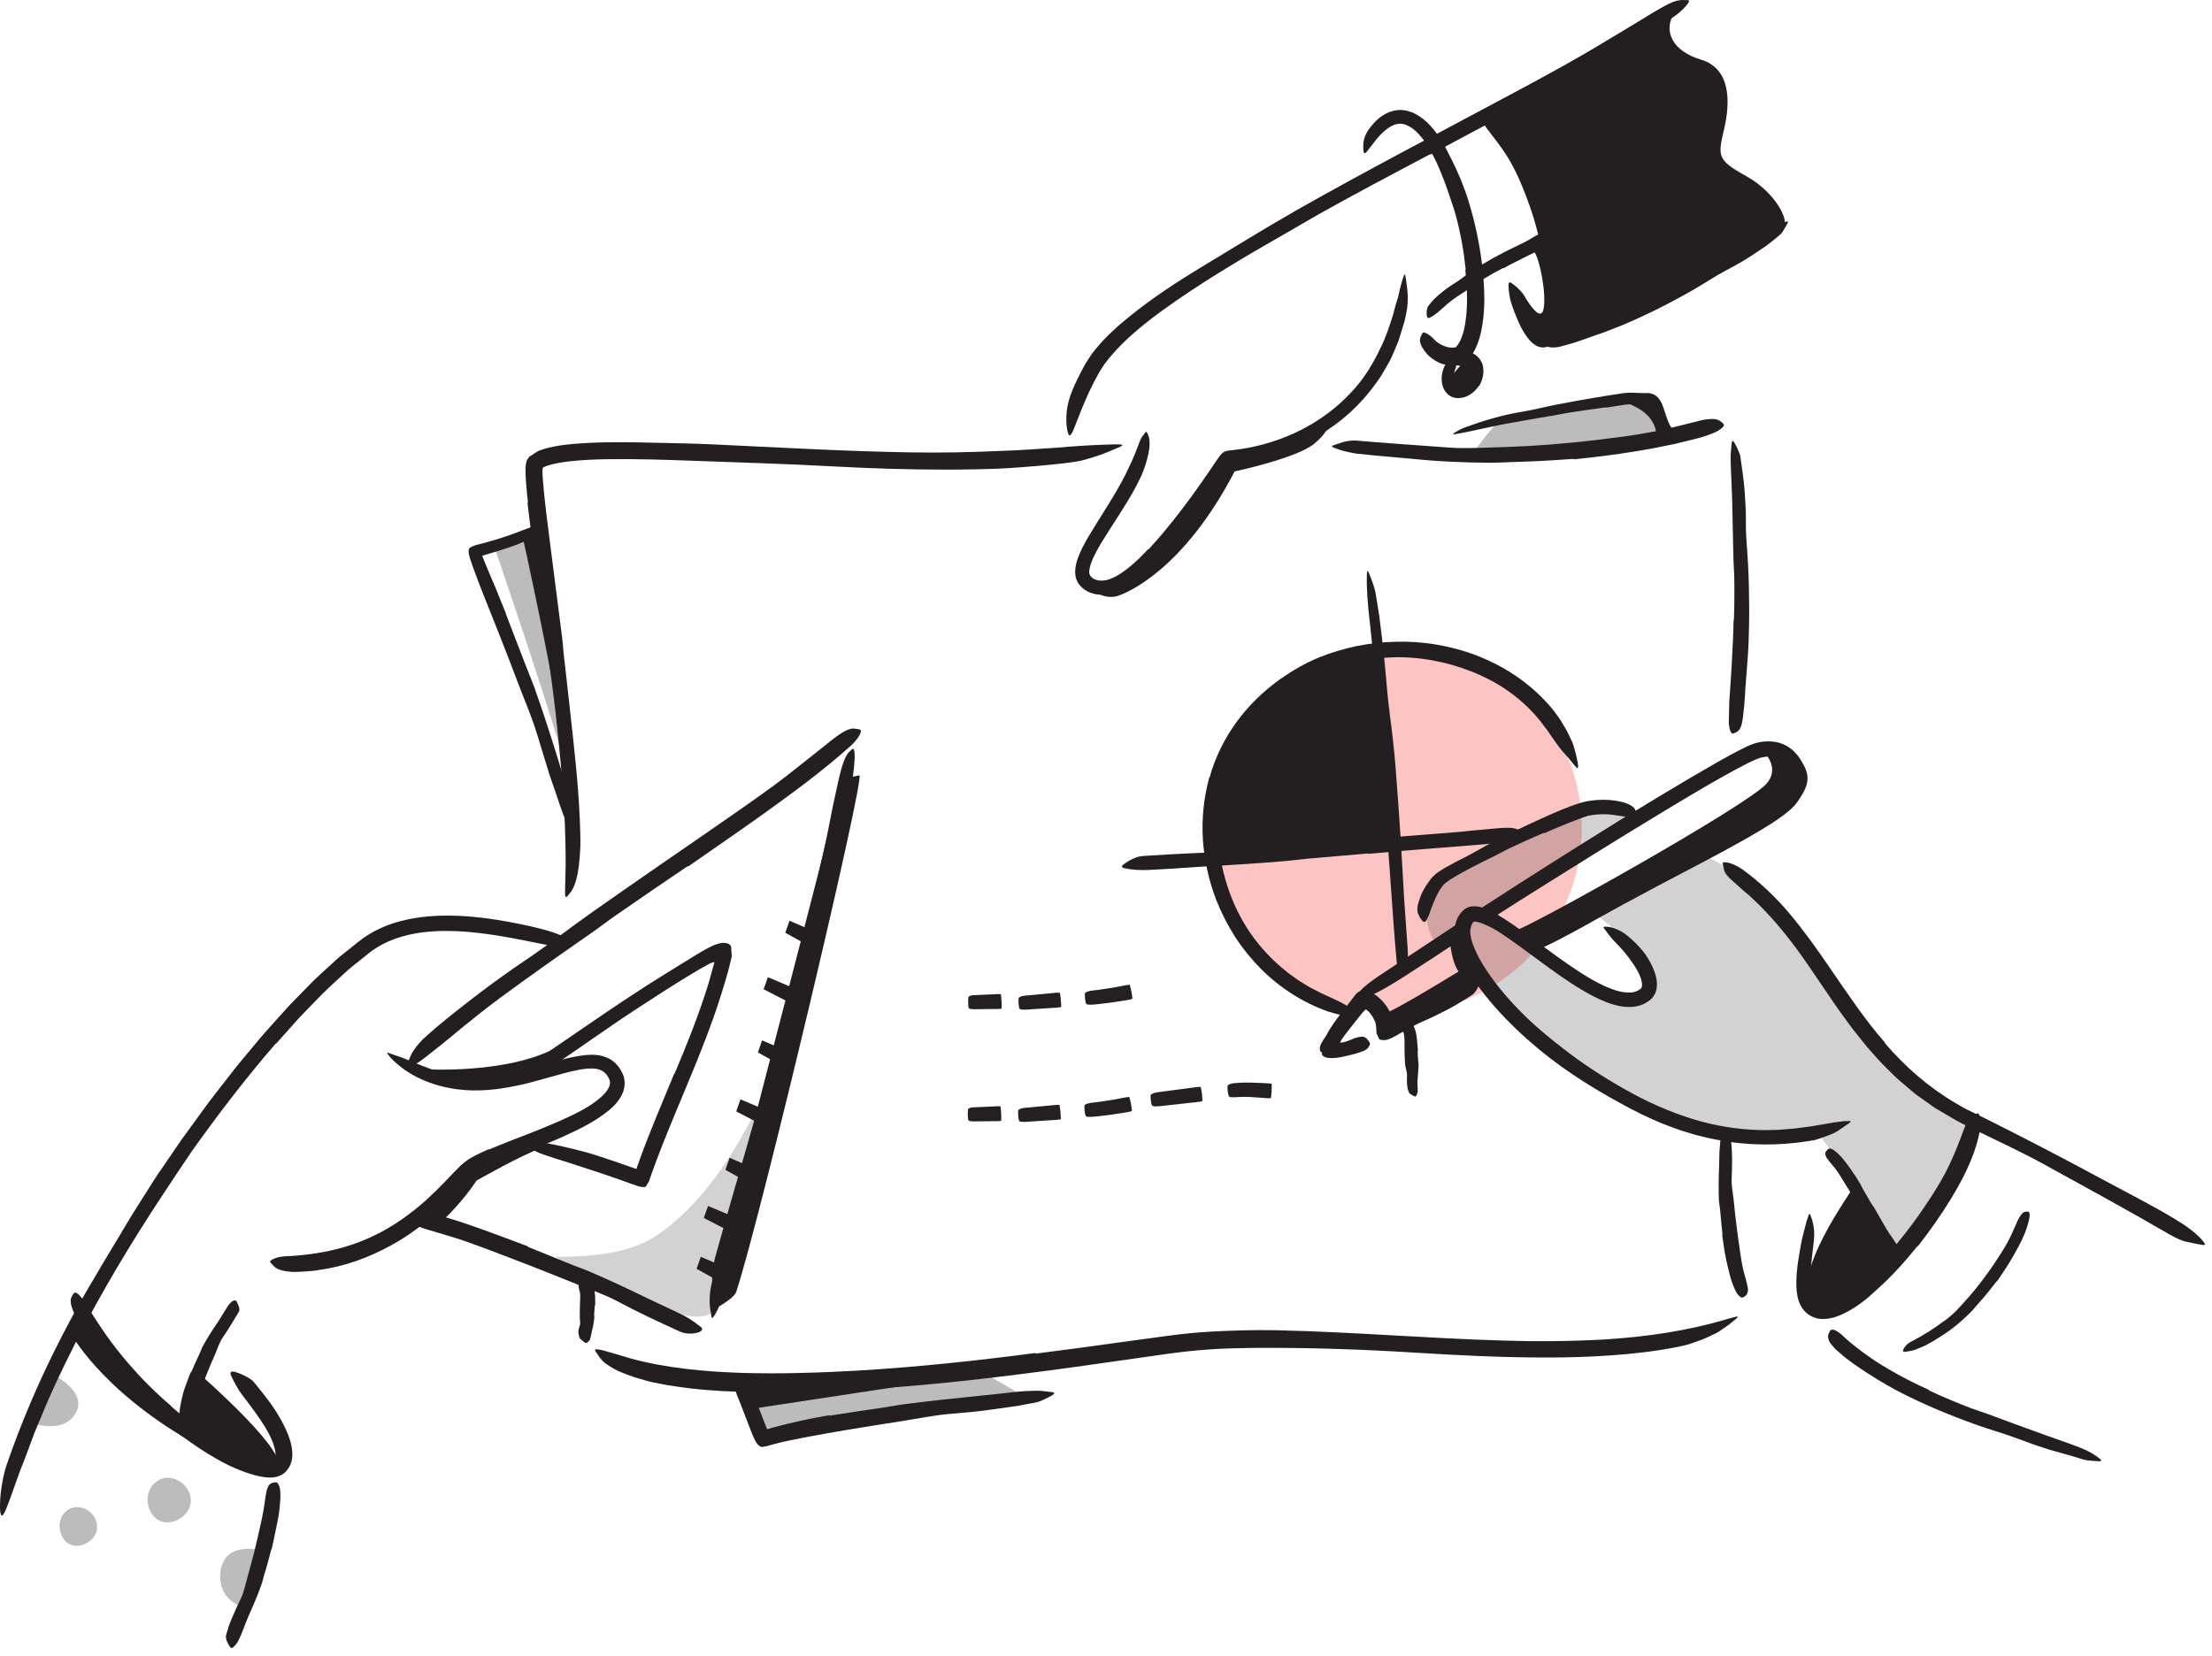 <svg width="179" height="134" viewBox="0 0 179 134" fill="none" xmlns="http://www.w3.org/2000/svg">
<circle cx="113" cy="67" r="15" fill="#FDC4C4"/>
<path opacity="0.3" d="M135.033 35.561C135.033 35.561 134.111 32.102 133.171 32.094C132.231 32.087 122.037 33.906 121.467 34.051C120.897 34.196 118.918 37.078 118.918 37.078C118.918 37.078 128.19 37.558 132.038 36.189C135.887 34.821 135.03 35.561 135.03 35.561H135.033Z" fill="#231F20"/>
<path d="M130.611 32.265C130.161 32.345 134.311 32.686 134.042 35.684C133.988 36.294 132.927 35.884 132.927 35.884H135.661C135.661 35.884 133.94 32.53 133.556 32.312C133.171 32.094 130.611 32.265 130.611 32.265Z" fill="#231F20"/>
<path d="M129.926 32.972C128.891 33.11 127.86 33.259 126.833 33.422L125.711 33.633C124.386 33.843 123.068 34.09 121.747 34.323C121.162 34.428 120.578 34.566 120 34.686C119.26 34.849 118.516 35.012 117.764 35.139C117.528 35.179 117.55 35.125 117.724 35.009C117.902 34.9 118.233 34.704 118.65 34.555C120.12 34.025 121.612 33.578 123.166 33.328C124.092 33.175 125.039 32.929 125.98 32.743C127.014 32.54 128.056 32.359 129.094 32.181C129.733 32.072 130.376 31.974 131.019 31.876L131.389 31.818C131.523 31.8 131.657 31.789 131.788 31.785C132.05 31.778 132.304 31.792 132.547 31.803L132.906 31.814H133.081C133.131 31.811 133.2 31.811 133.277 31.814C133.556 31.796 133.912 31.919 134.137 32.148C134.485 32.519 134.58 32.932 134.703 33.288C134.816 33.651 134.928 33.989 135.074 34.297C135.132 34.439 135.219 34.548 135.284 34.675C135.52 35.143 135.615 35.285 135.567 35.535C135.556 35.59 135.556 35.655 135.542 35.702C135.517 35.782 135.437 35.807 135.302 35.775C135.237 35.757 135.153 35.728 135.063 35.68C134.976 35.63 134.885 35.557 134.78 35.47C134.478 35.212 134.26 34.856 134.119 34.504C133.966 34.152 133.865 33.793 133.77 33.473C133.683 33.157 133.563 32.867 133.484 32.805C133.473 32.798 133.469 32.783 133.462 32.78C133.451 32.78 133.444 32.78 133.44 32.773C133.44 32.754 133.393 32.769 133.375 32.751C133.349 32.74 133.287 32.751 133.244 32.743C133.229 32.743 133.226 32.743 133.204 32.743H133.128L132.979 32.751C132.398 32.751 131.904 32.693 131.498 32.754L129.94 32.998V32.976L129.926 32.972Z" fill="#231F20"/>
<path opacity="0.3" d="M60.692 113.008C60.315 113.106 62.075 116.043 62.075 116.043C62.075 116.043 75.417 114.093 82.859 113.008L79.29 110.928L60.638 112.14L60.692 113.008Z" fill="#231F20"/>
<path d="M60.633 114.061L78.349 111.371C78.349 111.371 60.452 111.461 60.31 111.803C60.169 112.144 60.637 114.061 60.637 114.061H60.633Z" fill="#231F20"/>
<path d="M67.161 114.579C68.664 114.34 70.17 114.115 71.673 113.897C72.222 113.813 72.766 113.704 73.314 113.636C75.253 113.392 77.199 113.182 79.141 112.986C80.005 112.906 80.873 112.808 81.726 112.71C82.278 112.648 82.829 112.59 83.388 112.579C83.668 112.572 83.944 112.557 84.223 112.572C84.503 112.605 84.782 112.634 85.066 112.666C85.414 112.713 85.363 112.808 85.076 112.971C84.931 113.055 84.732 113.156 84.492 113.269C84.372 113.323 84.245 113.385 84.104 113.436C83.966 113.483 83.817 113.523 83.661 113.548C83.385 113.599 83.116 113.639 82.84 113.697L82.43 113.781L82.016 113.839L80.357 114.071C79.25 114.238 78.132 114.333 77.003 114.427C75.652 114.532 74.273 114.823 72.904 115.037C71.401 115.273 69.894 115.501 68.395 115.759C67.469 115.912 66.551 116.079 65.629 116.249C65.059 116.362 64.478 116.46 63.912 116.587C63.629 116.649 63.338 116.703 63.062 116.776L62.645 116.881L62.427 116.939L62.129 117.033C61.966 117.059 61.803 117.106 61.643 117.117C61.476 117.088 61.36 116.961 61.258 116.834C61.044 116.547 60.884 116.097 60.797 115.886L60.496 115.113C60.303 114.608 60.107 114.104 59.915 113.599C59.828 113.381 59.74 113.167 59.65 112.949C59.352 112.133 59.359 111.846 59.53 111.552C59.57 111.486 59.602 111.407 59.646 111.356C59.784 111.189 60.143 111.432 60.51 112.02C60.96 112.786 61.273 113.625 61.596 114.445C61.752 114.855 61.904 115.269 62.064 115.647L62.078 115.683H62.086C62.086 115.683 62.089 115.679 62.089 115.676C61.977 115.708 62.376 115.592 62.597 115.53C64.119 115.117 65.614 114.804 67.132 114.539L67.139 114.572L67.161 114.579Z" fill="#231F20"/>
<path opacity="0.3" d="M39.938 44.067C39.938 44.067 45.615 60.606 46.327 64.167C46.875 66.922 43.934 43.235 43.934 43.235L39.941 44.067H39.938Z" fill="#231F20"/>
<path d="M40.928 49.671L42.609 54.031C42.813 54.561 43.041 55.084 43.234 55.618C43.902 57.509 44.53 59.415 45.118 61.335C45.383 62.185 45.644 63.041 45.88 63.895C46.207 64.984 46.45 66.109 46.548 67.249C46.577 67.605 46.472 67.572 46.287 67.307C46.109 67.038 45.808 66.548 45.583 65.942C45.379 65.405 45.205 64.864 45.023 64.323L44.464 62.7C44.127 61.604 43.789 60.504 43.452 59.397C43.052 58.068 42.475 56.743 41.97 55.414C41.419 53.955 40.856 52.496 40.279 51.04C39.923 50.143 39.567 49.25 39.208 48.354C38.932 47.678 38.678 46.989 38.42 46.303C38.289 45.947 38.173 45.631 38.046 45.232C37.973 44.985 37.89 44.727 37.933 44.513C37.952 44.462 37.955 44.393 38.002 44.36C38.039 44.317 38.097 44.299 38.144 44.27C38.249 44.219 38.358 44.164 38.482 44.128C38.786 44.048 39.088 43.968 39.389 43.888C39.658 43.816 39.923 43.736 40.188 43.656C40.714 43.496 41.233 43.319 41.749 43.13C41.978 43.05 42.192 42.952 42.42 42.872C43.252 42.538 43.539 42.502 43.807 42.611C43.869 42.636 43.945 42.654 43.989 42.687C44.065 42.741 44.032 42.839 43.909 42.974C43.785 43.108 43.568 43.275 43.263 43.446C42.348 43.91 41.364 44.277 40.355 44.582C39.912 44.712 39.469 44.847 39.023 44.977C39.023 44.977 39.023 44.981 39.023 44.985C39.023 44.985 39.023 44.985 39.023 44.988L39.157 45.337C39.44 46.041 39.752 46.76 40.057 47.475L40.939 49.653L40.914 49.664L40.928 49.671Z" fill="#231F20"/>
<path d="M35.385 99.202C35.385 99.202 37.175 97.659 38.558 95.557C38.558 95.557 42.373 93.386 43.818 92.925C45.263 92.464 42.315 92.374 42.315 92.374L38.209 94.276L34.238 98.57L35.385 99.202Z" fill="#231F20"/>
<path d="M34.255 86.537C34.255 86.537 41.022 86.998 45.12 84.743L43.37 87.03C43.37 87.03 37.896 88.983 34.723 87.194C33.336 86.409 34.258 86.54 34.258 86.54L34.255 86.537Z" fill="#231F20"/>
<path d="M42.315 43.54C42.315 43.54 45.728 58.994 45.572 61.328C45.452 63.151 45.739 58.163 45.739 58.163L43.931 43.235L42.315 43.54Z" fill="#231F20"/>
<path opacity="0.2" d="M116.017 76.03C116.017 76.03 114.805 74.593 116.017 72.084C117.23 69.572 127.547 65.042 128.996 65.125C130.444 65.209 132.401 66.483 132.401 66.483L120.443 74.085C120.443 74.085 119.956 73.271 119.078 74.161C118.199 75.05 118.196 75.562 118.196 75.562L116.021 76.03H116.017Z" fill="#231F20"/>
<path opacity="0.2" d="M129.327 74.187C129.327 74.187 132.268 76.231 132.809 78.002C133.35 79.774 133.916 80.126 132.282 80.707C132.282 80.707 126.978 79.61 123.286 76.132C119.591 72.651 119.957 73.275 119.079 74.165C118.2 75.054 118.581 77.036 119.395 78.844C120.208 80.648 128.43 87.528 132.01 89.056C135.589 90.584 139.746 93.038 142.759 92.381C145.773 91.724 147.007 91.535 147.007 91.535C147.007 91.535 153.665 100.745 153.643 101.667C153.621 102.589 160.196 91.957 159.778 90.817C159.361 89.677 153.443 88.363 150.764 83.64C148.089 78.917 141.888 71.769 140.374 70.68C138.86 69.587 137.869 69.264 137.869 69.264L129.327 74.201V74.187Z" fill="#231F20"/>
<path d="M112.849 68.774L111.143 52.696C111.143 52.696 103.261 53.919 100.303 59.39C97.344 64.861 98.143 69.671 98.143 69.671L112.849 68.77V68.774Z" fill="#231F20"/>
<path d="M110.714 69.079L105.755 69.507C105.152 69.562 104.549 69.649 103.947 69.7C101.816 69.874 99.677 70.019 97.539 70.128C96.592 70.186 95.637 70.248 94.697 70.317C93.488 70.36 92.268 70.549 91.052 70.284C90.674 70.204 90.725 70.088 91.041 69.877C91.201 69.776 91.422 69.616 91.694 69.504C91.829 69.445 91.974 69.38 92.13 69.34C92.286 69.308 92.45 69.282 92.624 69.275C95.063 69.111 97.507 69.006 99.986 68.919C101.471 68.876 103.003 68.658 104.513 68.512L109.508 68.04C110.536 67.95 111.563 67.859 112.591 67.768C114.148 67.645 115.713 67.521 117.259 67.402C117.862 67.358 118.457 67.3 119.049 67.235C119.644 67.18 120.236 67.126 120.831 67.071C121.093 67.049 121.351 67.017 121.616 67.01C121.862 67.002 122.066 66.999 122.236 67.006C122.407 67.017 122.545 67.046 122.661 67.079C122.774 67.111 122.864 67.151 122.941 67.202C123.017 67.26 123.075 67.329 123.126 67.398C123.173 67.463 123.238 67.518 123.264 67.572C123.358 67.717 122.959 68.019 122.251 68.12C120.145 68.36 117.931 68.501 115.702 68.687C114.046 68.821 112.38 68.952 110.714 69.111V69.082V69.079Z" fill="#231F20"/>
<path d="M97.881 62.933C98.328 61.321 99.075 59.793 100.059 58.446C101.039 57.096 102.248 55.934 103.595 54.968C104.583 54.275 105.632 53.665 106.746 53.211C107.73 52.816 108.743 52.511 109.778 52.293C110.812 52.086 111.861 51.97 112.91 51.944C115.012 51.879 117.118 52.217 119.1 52.907C120.854 53.538 122.52 54.457 123.929 55.669C124.832 56.446 125.66 57.332 126.314 58.337C126.47 58.591 126.619 58.853 126.767 59.111C126.913 59.372 127.029 59.648 127.16 59.916C127.301 60.178 127.366 60.475 127.45 60.762C127.537 61.045 127.595 61.34 127.653 61.63C127.788 62.356 127.664 62.276 127.268 61.775C127.167 61.648 127.047 61.499 126.913 61.332C126.753 61.172 126.604 60.984 126.426 60.791C126.259 60.592 126.096 60.374 125.929 60.142C125.765 59.909 125.591 59.662 125.413 59.408C125.268 59.176 125.097 58.958 124.931 58.74L124.687 58.41L124.422 58.098L124.157 57.785L123.87 57.491C123.682 57.292 123.489 57.099 123.282 56.922C122.473 56.185 121.565 55.556 120.589 55.041C118.632 54.021 116.439 53.393 114.17 53.23C112.812 53.132 111.411 53.24 110.039 53.531C108.67 53.832 107.338 54.319 106.096 54.943C103.377 56.33 101.054 58.588 99.787 61.394C99.38 62.247 99.104 63.162 98.886 64.084C98.676 65.01 98.593 65.964 98.571 66.915C98.553 69.802 99.388 72.72 100.934 75.152C101.54 76.093 102.255 76.949 103.047 77.712C103.439 78.1 103.867 78.441 104.292 78.79L104.96 79.265C105.182 79.429 105.421 79.556 105.653 79.705L105.958 79.893L106.278 80.057C106.492 80.162 106.699 80.282 106.917 80.387C107.73 80.772 108.278 80.99 108.645 81.204C108.83 81.306 108.979 81.382 109.095 81.476C109.211 81.571 109.298 81.665 109.375 81.763C109.444 81.854 109.542 81.948 109.578 82.021C109.64 82.144 109.476 82.191 109.117 82.195C108.935 82.202 108.71 82.177 108.438 82.133C108.173 82.075 107.868 81.995 107.527 81.89C105.537 81.2 103.639 80.017 102.067 78.449C101.286 77.661 100.575 76.793 99.961 75.853C99.355 74.909 98.843 73.9 98.425 72.851C97.823 71.286 97.453 69.627 97.34 67.946C97.235 66.266 97.413 64.559 97.856 62.929H97.888L97.881 62.933Z" fill="#231F20"/>
<path d="M114.715 85.059C114.722 85.342 114.744 85.629 114.773 85.938C114.773 86.054 114.802 86.163 114.795 86.279C114.773 86.693 114.733 87.103 114.704 87.499C114.697 87.677 114.704 87.851 114.719 88.025C114.73 88.138 114.726 88.246 114.719 88.359C114.722 88.472 114.646 88.584 114.602 88.7C114.566 88.773 114.508 88.766 114.406 88.711C114.356 88.686 114.287 88.646 114.214 88.602C114.178 88.58 114.141 88.555 114.105 88.53C114.087 88.515 114.072 88.501 114.05 88.49C114.043 88.475 114.032 88.461 114.029 88.446C113.989 88.337 113.941 88.228 113.909 88.119C113.891 88.01 113.876 87.901 113.865 87.789C113.843 87.571 113.84 87.35 113.858 87.125C113.887 86.856 113.782 86.595 113.734 86.33C113.705 86.184 113.691 86.032 113.687 85.879L113.665 85.404C113.665 85.208 113.658 85.012 113.655 84.82C113.647 84.525 113.669 84.235 113.644 83.948C113.629 83.727 113.553 83.513 113.509 83.295C113.498 83.248 113.48 83.2 113.477 83.15C113.466 83.059 113.484 83.001 113.546 82.957C113.575 82.935 113.607 82.917 113.647 82.906C113.698 82.892 113.76 82.881 113.814 82.87L113.941 82.845C114.025 82.826 114.316 82.895 114.385 83.023C114.577 83.404 114.632 83.803 114.671 84.195C114.701 84.489 114.711 84.776 114.744 85.059H114.719H114.715Z" fill="#231F20"/>
<path d="M112.159 66.178C112.039 64.519 111.905 62.857 111.759 61.198C111.716 60.592 111.64 59.989 111.6 59.383C111.454 57.244 111.298 55.103 111.113 52.964C111.033 52.017 110.924 51.066 110.819 50.126C110.685 48.92 110.572 47.701 110.612 46.481C110.619 46.1 110.678 46.147 110.808 46.456C110.924 46.768 111.179 47.334 111.32 48.02L111.614 49.853C111.69 50.467 111.763 51.084 111.839 51.697C111.981 52.928 112.111 54.166 112.21 55.411C112.322 56.903 112.562 58.442 112.729 59.964L112.859 61.219L112.961 62.479L113.15 64.999C113.219 66.033 113.291 67.068 113.36 68.099C113.451 69.667 113.542 71.239 113.629 72.796C113.716 74.005 113.8 75.192 113.883 76.386C113.901 76.651 113.923 76.909 113.927 77.174C113.941 77.668 113.927 77.995 113.865 78.223C113.84 78.34 113.807 78.427 113.763 78.503C113.712 78.579 113.651 78.637 113.596 78.688C113.545 78.735 113.502 78.801 113.469 78.826C113.386 78.92 113.092 78.517 113.019 77.802C112.819 75.679 112.678 73.446 112.514 71.199C112.398 69.529 112.275 67.852 112.133 66.182H112.159V66.178Z" fill="#231F20"/>
<path d="M149.929 96.12C150.031 96.273 144.691 103.155 146.596 106.016C148.067 108.22 153.636 101.66 153.636 101.66L149.925 96.12H149.929Z" fill="#231F20"/>
<path d="M117.311 75.915C117.336 76.238 117.445 78.009 118.185 78.841C118.926 79.672 119.884 78.841 119.884 78.841L118.2 75.051L117.311 75.915Z" fill="#231F20"/>
<path d="M142.585 60.711C142.585 60.711 144.154 62.039 142.959 63.423C141.42 65.198 123.468 75.224 122.553 75.344C121.638 75.464 124.361 76.64 124.361 76.64C124.361 76.64 144.226 66.356 145.217 64.214C146.887 60.602 142.585 60.711 142.585 60.711Z" fill="#231F20"/>
<path d="M119.067 78.001C119.067 78.001 112.638 81.977 112.108 81.984C111.578 81.991 112.438 83.407 112.438 83.407L120.102 79.272L119.067 78.001Z" fill="#231F20"/>
<path opacity="0.3" d="M2.428 115.124C2.428 115.124 5.136 116.213 6.156 114.318C7.06 112.637 4.345 111.28 4.345 111.28L2.428 115.124Z" fill="#231F20"/>
<path opacity="0.3" d="M13.909 119.644C13.404 119.542 12.863 119.666 12.435 120.105C11.691 120.867 11.825 122.279 12.656 122.929C13.695 123.742 15.455 122.744 15.444 121.466C15.437 120.544 14.718 119.807 13.909 119.644Z" fill="#231F20"/>
<path opacity="0.3" d="M6.527 122.011C6.088 121.923 5.62 122.029 5.246 122.41C4.6 123.071 4.716 124.298 5.438 124.864C6.342 125.568 7.871 124.704 7.86 123.593C7.852 122.795 7.232 122.152 6.527 122.011Z" fill="#231F20"/>
<path opacity="0.3" d="M21.111 125.463C21.111 125.463 19.085 124.977 18.265 126.106C17.444 127.235 17.626 129.489 19.688 130.052C19.688 130.052 21.038 127.231 21.111 125.463Z" fill="#231F20"/>
<path d="M5.656 107.806C5.656 107.806 8.023 112.38 15.444 116.67C17.114 117.636 6.967 108.06 6.72 106.473C6.473 104.887 5.656 107.806 5.656 107.806Z" fill="#231F20"/>
<path d="M14.409 115.015C14.409 115.015 20.86 119.578 22.302 118.9C24.019 118.09 16.221 111.28 16.221 111.28L14.409 115.019V115.015Z" fill="#231F20"/>
<path d="M88.991 48.1C88.991 48.1 89.605 48.459 90.374 48.252C91.144 48.045 95.754 46.151 99.908 38.157C99.908 38.157 104.932 37.097 106.366 35.902C107.8 34.708 107.582 33.938 107.582 33.938C107.582 33.938 100.056 37.478 99.367 37.126C98.68 36.774 95.195 43.094 93.624 44.597C92.407 45.758 88.995 48.1 88.995 48.1H88.991Z" fill="#231F20"/>
<path d="M117.368 30.624C117.368 30.624 118.443 28.882 119.223 29.157C120.004 29.433 119.75 31.049 118.802 31.564C117.855 32.084 117.139 31.942 117.368 30.624Z" fill="#231F20"/>
<path d="M123.381 23.995C123.381 23.995 124.651 26.249 124.905 25.019C125.16 23.788 124.593 20.927 124.143 20.372C123.693 19.817 125.196 19.33 125.196 19.33C125.196 19.33 126.336 25.549 125.61 26.993C124.884 28.438 123.751 27.643 123.667 26.605C123.584 25.567 122.916 24.336 122.916 24.336L123.377 23.995H123.381Z" fill="#231F20"/>
<path d="M120.124 9.224C120.375 9.536 125.29 16.568 125.552 21.49C125.813 26.409 125.533 27.691 125.533 27.691C125.533 27.691 132.696 25.411 135.081 24.013C137.466 22.616 143.736 18.699 144.295 18.339C144.854 17.98 143.729 15.595 141.318 14.263C138.908 12.93 139.013 12.622 139.525 10.418C140.037 8.215 140.044 5.55 137.659 4.831C135.274 4.113 134.718 2.544 135.339 1.31C135.96 0.076 127.541 5.194 127.334 5.296C127.127 5.398 120.121 9.224 120.121 9.224H120.124Z" fill="#231F20"/>
<path d="M22.312 84.463C19.902 87.251 17.651 90.185 15.509 93.201C14.754 94.32 13.995 95.434 13.262 96.567C10.634 100.531 8.183 104.622 6.02 108.862C5.072 110.75 4.146 112.663 3.362 114.605C3.108 115.226 2.828 115.843 2.6 116.475C2.367 117.106 2.139 117.742 1.895 118.366C1.376 119.611 1.002 120.903 0.487 122.149C0.175 122.929 0.011 122.769 0 122.018C-0.003 121.644 0.015 121.118 0.106 120.497C0.2 119.88 0.32 119.15 0.592 118.413C2.415 113.142 4.832 108.103 7.708 103.308C8.543 101.859 9.45 100.411 10.318 98.933C10.754 98.197 11.229 97.478 11.683 96.748C12.144 96.022 12.59 95.289 13.084 94.588L14.678 92.261L16.337 89.978C16.881 89.212 17.466 88.475 18.043 87.731C18.62 86.99 19.19 86.239 19.804 85.523C20.548 84.638 21.27 83.73 22.062 82.881L23.224 81.588C23.612 81.156 24.03 80.754 24.433 80.336L25.355 79.392C25.667 79.084 26.001 78.793 26.324 78.492L27.3 77.599C27.631 77.305 27.99 77.043 28.331 76.764C28.68 76.492 29.014 76.208 29.377 75.943C29.751 75.682 30.143 75.442 30.55 75.246C31.363 74.844 32.23 74.568 33.109 74.393C34.474 74.121 35.85 74.067 37.204 74.132C38.562 74.194 39.898 74.379 41.223 74.626C41.807 74.738 42.377 74.844 42.954 74.978C43.492 75.105 43.931 75.217 44.301 75.319C44.668 75.424 44.955 75.533 45.191 75.624C45.663 75.805 45.917 75.976 46.117 76.165C46.207 76.248 46.338 76.332 46.389 76.401C46.585 76.611 45.605 76.731 44.018 76.437C41.688 75.965 39.328 75.472 36.939 75.366C35.752 75.319 34.561 75.366 33.418 75.588C32.281 75.816 31.192 76.208 30.263 76.847L30.001 77.025L29.736 77.239L29.206 77.664C28.854 77.951 28.491 78.223 28.146 78.525C27.475 79.153 26.785 79.755 26.128 80.405C25.485 81.069 24.828 81.723 24.197 82.398L22.341 84.474L22.316 84.456L22.312 84.463Z" fill="#231F20"/>
<path d="M39.556 93.045C40.841 92.5 42.111 92.036 43.364 91.535C44.613 91.03 45.851 90.518 47.005 89.905C47.426 89.68 47.829 89.433 48.192 89.157C48.555 88.885 48.889 88.591 49.111 88.286C49.31 88.013 49.39 87.766 49.354 87.531C49.321 87.302 49.114 86.968 48.9 86.79C48.679 86.605 48.377 86.503 48.011 86.485C47.644 86.471 47.245 86.514 46.838 86.587C45.201 86.917 43.516 87.531 41.774 87.883C40.231 88.206 38.608 88.38 37.022 88.166C34.996 87.915 32.97 87.07 31.584 85.581C31.192 85.073 31.246 85.153 31.765 85.338C31.899 85.378 32.048 85.44 32.226 85.498C32.411 85.545 32.596 85.628 32.803 85.708C33.007 85.795 33.221 85.886 33.457 85.973C33.689 86.06 33.922 86.177 34.176 86.267C35.054 86.623 35.951 86.913 36.888 87.03C37.817 87.157 38.768 87.146 39.715 87.037C40.667 86.946 41.625 86.757 42.587 86.521C43.549 86.285 44.518 85.999 45.524 85.748C46.13 85.603 46.755 85.454 47.437 85.392C47.604 85.371 47.789 85.378 47.964 85.371C48.145 85.378 48.33 85.392 48.515 85.421C48.893 85.494 49.289 85.636 49.615 85.897C49.782 86.017 49.913 86.177 50.044 86.325C50.149 86.492 50.269 86.634 50.349 86.83C50.545 87.193 50.592 87.687 50.501 88.1C50.414 88.532 50.196 88.87 49.975 89.16C49.859 89.302 49.742 89.444 49.615 89.56C49.492 89.687 49.361 89.799 49.231 89.905C48.072 90.834 46.806 91.429 45.546 92.007C44.279 92.569 42.994 93.063 41.727 93.568C40.946 93.88 40.169 94.188 39.429 94.54C39.066 94.718 38.695 94.896 38.419 95.125C38.35 95.183 38.282 95.234 38.212 95.299L37.998 95.513C37.857 95.651 37.712 95.807 37.566 95.956C36.695 96.882 35.78 97.819 34.778 98.646C33.773 99.47 32.709 100.233 31.562 100.843C29.794 101.808 27.888 102.498 25.891 102.777C25.456 102.872 25.02 102.883 24.573 102.919C24.16 102.934 23.815 102.973 23.528 102.937C23.241 102.908 23.009 102.879 22.824 102.828C22.635 102.777 22.49 102.719 22.37 102.65C22.25 102.574 22.163 102.487 22.083 102.396C22.01 102.316 21.916 102.24 21.876 102.175C21.811 102.062 21.945 101.975 22.243 101.852C22.54 101.721 22.987 101.67 23.55 101.663C25.227 101.547 26.911 101.278 28.527 100.723C30.146 100.175 31.682 99.343 33.076 98.29C34.117 97.514 35.076 96.617 36.009 95.644L36.721 94.9C36.837 94.776 36.967 94.646 37.102 94.515L37.298 94.319C37.37 94.25 37.465 94.177 37.548 94.109C37.893 93.811 38.242 93.644 38.568 93.473C38.899 93.303 39.222 93.157 39.545 93.016L39.563 93.045H39.556Z" fill="#231F20"/>
<path d="M15.465 111.08C15.693 110.558 15.926 110.039 16.173 109.519C16.263 109.331 16.314 109.127 16.423 108.942C16.779 108.292 17.182 107.661 17.599 107.051C17.777 106.775 17.955 106.499 18.119 106.22C18.231 106.045 18.336 105.864 18.453 105.69C18.583 105.526 18.692 105.345 18.928 105.265C19.077 105.218 19.139 105.29 19.229 105.497C19.273 105.599 19.338 105.744 19.364 105.875C19.386 106.002 19.367 106.118 19.309 106.212C18.892 106.891 18.5 107.57 18.035 108.242C17.752 108.641 17.61 109.138 17.414 109.596C17.193 110.1 16.968 110.608 16.764 111.128C16.634 111.447 16.51 111.767 16.394 112.093C16.22 112.587 16.031 113.077 15.875 113.578C15.755 113.966 15.723 114.373 15.614 114.761C15.588 114.845 15.574 114.932 15.53 115.012C15.381 115.313 15.265 115.386 15.025 115.379C14.971 115.379 14.916 115.379 14.866 115.375C14.699 115.353 14.597 115.175 14.564 114.914C14.506 114.522 14.521 114.141 14.597 113.778C14.659 113.407 14.749 113.041 14.844 112.674C15.011 112.137 15.229 111.607 15.428 111.07L15.457 111.08H15.465Z" fill="#231F20"/>
<path d="M13.835 113.81C15.025 114.848 16.293 115.807 17.639 116.623C18.133 116.921 18.652 117.157 19.16 117.411C19.72 117.687 20.293 117.938 20.863 118.108C21.146 118.192 21.429 118.253 21.683 118.275C21.963 118.282 22.043 118.286 22.152 118.195C22.21 118.144 22.25 118.079 22.272 117.996C22.301 117.894 22.308 117.752 22.293 117.604C22.268 117.302 22.159 116.957 22.028 116.627C21.702 115.825 21.186 115.062 20.663 114.329C20.329 113.854 19.966 113.396 19.614 112.921L19.353 112.561L19.128 112.173C18.979 111.911 18.837 111.643 18.707 111.36C18.55 110.989 18.758 110.953 19.124 111.073C19.309 111.131 19.549 111.225 19.81 111.356C19.941 111.421 20.079 111.498 20.213 111.588C20.279 111.635 20.348 111.683 20.416 111.73C20.475 111.788 20.533 111.85 20.584 111.915C21.331 112.83 22.101 113.766 22.707 114.866C23.012 115.418 23.303 115.988 23.499 116.663C23.593 117.005 23.669 117.371 23.655 117.8C23.651 117.908 23.644 118.014 23.619 118.134L23.582 118.308C23.564 118.373 23.542 118.435 23.517 118.497C23.43 118.751 23.263 118.965 23.088 119.157C23.02 119.212 22.951 119.273 22.878 119.321C22.744 119.404 22.598 119.469 22.446 119.513C22.301 119.557 22.116 119.582 22.003 119.586C21.749 119.6 21.52 119.578 21.306 119.546C20.874 119.484 20.485 119.371 20.104 119.248C19.346 118.998 18.634 118.682 17.955 118.319C16.474 117.513 15.102 116.558 13.809 115.516C13.014 114.874 12.256 114.191 11.522 113.48C10.411 112.401 9.395 111.229 8.455 110.013C7.725 109.069 7.01 108.129 6.407 107.09C6.273 106.862 6.153 106.633 6.04 106.393C5.841 105.943 5.743 105.628 5.721 105.392C5.706 105.152 5.765 104.992 5.859 104.847C5.902 104.782 5.942 104.702 5.99 104.658C6.069 104.582 6.186 104.622 6.331 104.749C6.476 104.876 6.668 105.087 6.835 105.381C7.093 105.816 7.395 106.23 7.66 106.666C7.932 107.098 8.219 107.526 8.516 107.951C9.112 108.8 9.762 109.635 10.459 110.438C11.493 111.628 12.619 112.757 13.838 113.785L13.82 113.81H13.835Z" fill="#231F20"/>
<path d="M21.956 125.398C21.775 126.091 21.597 126.792 21.375 127.481C21.299 127.735 21.252 127.993 21.161 128.244C20.849 129.126 20.479 129.983 20.101 130.825C19.938 131.202 19.796 131.587 19.651 131.965C19.451 132.444 19.299 132.952 18.874 133.33C18.733 133.442 18.653 133.38 18.533 133.177C18.402 132.967 18.228 132.618 18.297 132.331C18.373 132.084 18.449 131.834 18.522 131.587C18.602 131.344 18.714 131.112 18.812 130.872C19.008 130.396 19.226 129.928 19.455 129.456C19.738 128.894 19.851 128.251 20.029 127.641C20.21 126.966 20.41 126.291 20.577 125.601C20.682 125.18 20.784 124.751 20.878 124.323C21.02 123.673 21.183 123.02 21.299 122.366C21.401 121.858 21.444 121.346 21.539 120.838C21.557 120.726 21.582 120.617 21.619 120.508C21.655 120.406 21.691 120.326 21.724 120.261C21.764 120.196 21.818 120.148 21.866 120.112C21.96 120.036 22.058 120.007 22.174 119.992C22.229 119.985 22.279 119.974 22.326 119.974C22.475 119.974 22.581 120.185 22.664 120.519C22.671 120.751 22.704 120.994 22.69 121.223C22.679 121.455 22.657 121.684 22.635 121.916C22.602 122.381 22.523 122.846 22.424 123.307C22.29 123.996 22.134 124.693 21.982 125.398H21.949H21.956Z" fill="#231F20"/>
<path d="M92.95 44.462C94.715 42.538 96.316 40.393 97.833 38.178L98.371 37.383L98.508 37.18L98.581 37.078L98.694 36.922C98.781 36.813 98.861 36.697 98.973 36.625L99.064 36.585C99.075 36.538 99.122 36.556 99.151 36.538C99.216 36.516 99.282 36.505 99.343 36.48L99.968 36.403C100.131 36.382 100.298 36.367 100.465 36.338C103.758 35.83 106.949 34.305 109.261 31.84C110.311 30.769 111.109 29.462 111.734 28.119C112.162 27.262 112.46 26.344 112.743 25.429L112.924 24.732L113.139 24.039L113.298 23.331C113.356 23.095 113.433 22.863 113.498 22.627C113.683 22.038 113.705 22.118 113.778 22.652C113.854 23.182 114.046 24.198 113.799 25.346C113.741 25.596 113.705 25.854 113.629 26.101L113.4 26.845L113.168 27.589C113.073 27.832 112.968 28.072 112.87 28.311C112.772 28.555 112.663 28.791 112.554 29.03C112.445 29.266 112.3 29.488 112.173 29.716L111.777 30.395C111.647 30.62 111.476 30.827 111.327 31.041C110.111 32.755 108.517 34.2 106.702 35.252C105.62 35.852 104.495 36.425 103.29 36.813C102.996 36.93 102.691 37.01 102.386 37.097C102.081 37.18 101.779 37.282 101.467 37.336C101.159 37.402 100.846 37.471 100.538 37.529L99.71 37.641C99.71 37.641 99.688 37.641 99.681 37.641C99.652 37.641 99.63 37.659 99.612 37.681L99.55 37.761L99.267 38.171L98.697 39.013C98.316 39.576 97.931 40.142 97.535 40.698C96.74 41.812 95.931 42.919 95.027 43.958C94.472 44.6 93.894 45.225 93.277 45.813C92.656 46.401 91.999 46.96 91.248 47.421C90.678 47.758 90.046 48.067 89.317 48.129C88.583 48.183 87.806 47.929 87.312 47.29C87.258 47.203 87.196 47.123 87.156 47.029L87.055 46.746C87.019 46.553 86.993 46.357 87.008 46.176C87.026 45.806 87.117 45.468 87.233 45.152C87.465 44.52 87.777 43.954 88.1 43.402C89.113 41.703 90.206 40.124 91.059 38.443C91.248 38.077 91.4 37.706 91.582 37.34C92.199 35.96 92.224 35.525 92.54 35.205C92.598 35.133 92.653 35.027 92.7 34.98C92.78 34.9 92.852 35.017 92.958 35.332C93.056 35.645 93.056 36.156 92.921 36.77C92.82 37.22 92.689 37.67 92.526 38.099C92.366 38.534 92.152 38.937 91.945 39.344C91.516 40.15 91.037 40.923 90.551 41.685C90.064 42.444 89.567 43.195 89.113 43.947C88.892 44.321 88.681 44.698 88.503 45.072C88.329 45.443 88.195 45.82 88.158 46.125C87.977 46.833 88.975 47.279 90.006 46.789C90.529 46.572 91.037 46.194 91.524 45.791C92.01 45.381 92.471 44.92 92.918 44.441L92.943 44.459L92.95 44.462Z" fill="#231F20"/>
<path d="M115.716 12.487C112.895 13.976 110.082 15.468 107.297 17.014C106.281 17.577 105.286 18.176 104.277 18.75C100.73 20.779 97.194 22.848 93.901 25.244C92.457 26.315 91.037 27.473 89.908 28.802C89.737 29.019 89.549 29.23 89.389 29.451C89.244 29.684 89.088 29.898 88.946 30.141C88.666 30.638 88.409 31.143 88.165 31.655C87.683 32.682 87.28 33.735 86.866 34.799C86.575 35.452 86.456 35.343 86.343 34.675C86.285 34.341 86.274 33.877 86.318 33.318C86.376 32.766 86.543 32.138 86.815 31.499C87.058 30.933 87.327 30.381 87.617 29.84L87.839 29.437C87.919 29.302 88.017 29.161 88.104 29.023L88.376 28.609L88.677 28.235C89.487 27.248 90.402 26.424 91.346 25.661C93.23 24.126 95.245 22.812 97.299 21.57C99.761 20.089 102.291 18.514 104.836 17.061C107.635 15.468 110.463 13.936 113.298 12.415C115.044 11.486 116.791 10.553 118.537 9.623C121.18 8.211 123.841 6.813 126.436 5.369C128.455 4.247 130.39 3.067 132.339 1.891C132.768 1.629 133.185 1.372 133.617 1.11C134.419 0.628 134.96 0.33 135.367 0.163C135.781 0.01 136.06 -0.015 136.307 0.007C136.42 0.014 136.554 0.003 136.627 0.018C136.75 0.047 136.667 0.192 136.438 0.471C136.209 0.755 135.806 1.132 135.225 1.506C131.82 3.808 128.041 5.891 124.244 7.964C121.412 9.478 118.569 11.003 115.731 12.52L115.712 12.495L115.716 12.487Z" fill="#231F20"/>
<path d="M125.435 17.701C125.798 19.018 126.066 20.358 126.248 21.712C126.31 22.206 126.404 22.696 126.429 23.197C126.48 24.079 126.491 24.965 126.371 25.872C126.31 26.326 126.226 26.776 126.019 27.266L125.932 27.448C125.892 27.509 125.845 27.575 125.794 27.651C125.747 27.727 125.678 27.771 125.616 27.829L125.525 27.912L125.417 27.974C125.279 28.058 125.09 28.112 124.905 28.123C124.716 28.123 124.527 28.087 124.386 28.014C123.87 27.745 123.641 27.372 123.402 27.03C123.177 26.682 122.991 26.326 122.843 25.967C122.643 25.506 122.458 25.044 122.309 24.569L122.204 24.213L122.142 23.847C122.102 23.6 122.08 23.353 122.073 23.102C122.073 22.787 122.186 22.801 122.436 22.997C122.559 23.095 122.741 23.229 122.908 23.404C122.995 23.491 123.082 23.585 123.169 23.687C123.213 23.738 123.249 23.792 123.296 23.847C123.325 23.905 123.355 23.966 123.38 24.028C123.561 24.471 123.75 24.907 123.954 25.324C124.055 25.531 124.164 25.731 124.269 25.927C124.364 26.126 124.469 26.311 124.574 26.475C124.676 26.635 124.792 26.78 124.857 26.834C124.872 26.845 124.886 26.86 124.886 26.86C124.886 26.86 124.886 26.878 124.879 26.889L124.872 26.907C124.861 26.932 124.854 26.961 124.85 26.994C124.832 27.059 124.865 27.059 124.807 26.921C124.792 26.896 124.818 26.91 124.821 26.907L124.847 26.9C124.847 26.9 124.847 26.9 124.872 26.881C124.89 26.86 124.912 26.82 124.934 26.787C124.981 26.729 125.014 26.624 125.057 26.54L125.152 26.235C125.286 25.72 125.315 25.132 125.3 24.547C125.289 23.959 125.224 23.364 125.162 22.776C125.021 21.476 124.785 20.176 124.454 18.899C124.255 18.111 124.022 17.33 123.747 16.564C123.336 15.403 122.868 14.252 122.273 13.185C121.815 12.35 121.249 11.605 120.679 10.872C120.563 10.705 120.432 10.553 120.309 10.386C120.196 10.23 120.109 10.099 120.04 9.983C119.975 9.867 119.949 9.751 119.92 9.656C119.869 9.467 119.877 9.329 119.92 9.188C119.938 9.122 119.949 9.05 119.971 8.999C120.051 8.836 120.378 8.977 120.9 9.315C121.216 9.623 121.543 9.936 121.841 10.28C122.131 10.629 122.389 11.003 122.65 11.384C123.158 12.15 123.601 12.97 124.001 13.809C124.592 15.058 125.064 16.365 125.449 17.69L125.42 17.701H125.435Z" fill="#231F20"/>
<path d="M132.779 24.438C133.796 23.981 134.798 23.469 135.792 22.939C136.155 22.743 136.496 22.514 136.856 22.318C138.127 21.617 139.393 20.902 140.646 20.154C141.205 19.831 141.753 19.479 142.29 19.127C142.995 18.695 143.677 18.223 144.487 17.962C144.734 17.871 144.73 17.933 144.61 18.147C144.53 18.281 144.443 18.43 144.356 18.586C144.302 18.673 144.247 18.775 144.175 18.862C144.098 18.946 144.019 19.026 143.924 19.102C143.594 19.367 143.271 19.643 142.933 19.893C142.588 20.133 142.236 20.369 141.884 20.597C141.183 21.066 140.443 21.483 139.684 21.879C138.78 22.354 137.905 22.957 136.997 23.473C136.003 24.046 134.983 24.583 133.952 25.099C133.636 25.262 133.309 25.404 132.99 25.556C132.67 25.709 132.347 25.861 132.02 25.999C131.53 26.217 131.033 26.431 130.528 26.616C130.278 26.711 130.027 26.816 129.773 26.907C129.519 26.997 129.265 27.085 129.011 27.172C128.622 27.324 128.227 27.448 127.835 27.586C127.446 27.734 127.043 27.843 126.637 27.949C126.459 27.992 126.284 28.058 126.099 28.09C125.406 28.177 125.174 28.101 125.01 27.825C124.974 27.76 124.927 27.698 124.905 27.636C124.832 27.419 125.086 27.201 125.54 27.063C126.887 26.685 128.281 26.268 129.679 25.734C130.194 25.524 130.717 25.338 131.229 25.106L132.002 24.772L132.765 24.409L132.779 24.435V24.438Z" fill="#231F20"/>
<path d="M121.641 21.69C121.103 21.962 120.581 22.26 120.061 22.576C119.876 22.695 119.706 22.84 119.52 22.957C119.194 23.167 118.86 23.374 118.537 23.596C118.203 23.806 117.88 24.028 117.556 24.256C117.277 24.463 117.008 24.692 116.758 24.928C116.42 25.218 116.104 25.53 115.672 25.723C115.542 25.785 115.469 25.683 115.451 25.491C115.44 25.305 115.433 24.979 115.585 24.757C115.73 24.576 115.886 24.398 116.043 24.224C116.202 24.053 116.384 23.908 116.562 23.755C116.918 23.454 117.299 23.178 117.702 22.931C118.188 22.641 118.624 22.252 119.103 21.937C119.626 21.584 120.174 21.265 120.722 20.949C121.063 20.764 121.405 20.575 121.749 20.401C122.269 20.125 122.813 19.889 123.329 19.624C123.735 19.424 124.109 19.17 124.512 18.956C124.599 18.909 124.683 18.851 124.774 18.811C125.126 18.688 125.267 18.727 125.434 18.963C125.471 19.018 125.514 19.069 125.547 19.127C125.648 19.316 125.572 19.537 125.358 19.711C124.719 20.201 123.986 20.514 123.267 20.884C122.733 21.156 122.185 21.414 121.662 21.719L121.648 21.697L121.641 21.69Z" fill="#231F20"/>
<path d="M118.61 21.821C118.457 20.344 118.192 18.859 117.8 17.41C117.658 16.88 117.466 16.369 117.295 15.849C116.998 14.935 116.653 14.034 116.257 13.167C115.851 12.31 115.386 11.457 114.754 10.8C114.482 10.498 114.155 10.273 113.821 10.124C113.48 9.979 113.157 9.983 112.816 10.106C112.387 10.273 111.988 10.604 111.636 10.985C111.458 11.174 111.295 11.384 111.135 11.595C110.982 11.813 110.794 12.012 110.634 12.237C110.427 12.513 110.343 12.433 110.322 12.088C110.311 11.914 110.314 11.675 110.358 11.388C110.409 11.105 110.539 10.803 110.739 10.506C111.113 10.001 111.552 9.478 112.231 9.159C112.562 8.996 112.961 8.89 113.375 8.901C113.582 8.908 113.796 8.937 113.97 8.999C114.159 9.05 114.344 9.112 114.496 9.202C115.146 9.536 115.626 10.005 116.025 10.491C116.413 10.985 116.755 11.5 117.023 12.038C117.695 13.312 118.312 14.648 118.755 16.02C119.238 17.526 119.59 19.069 119.826 20.63C119.971 21.592 120.065 22.562 120.102 23.535C120.134 24.271 120.116 25.019 120.029 25.764C119.942 26.508 119.808 27.259 119.499 27.989C119.387 28.272 119.227 28.548 119.045 28.813C118.936 28.936 118.846 29.067 118.693 29.205C118.544 29.343 118.337 29.423 118.156 29.484C117.452 29.684 116.725 29.553 116.148 29.194C115.901 29.034 115.665 28.864 115.473 28.646C114.776 27.829 114.845 27.433 115.03 27.128C115.07 27.059 115.092 26.987 115.125 26.947C115.193 26.823 115.651 27.038 116.036 27.455C116.627 28.076 117.459 28.236 117.829 28.094C117.829 28.094 117.833 28.079 117.836 28.076C117.844 28.054 117.909 27.978 117.96 27.927C118.047 27.778 118.149 27.637 118.221 27.448C118.377 27.088 118.497 26.653 118.566 26.195C118.791 24.831 118.74 23.317 118.573 21.836L118.606 21.828L118.61 21.821Z" fill="#231F20"/>
<path d="M119.656 31.251C119.496 31.491 119.3 31.694 119.067 31.865C118.832 32.028 118.552 32.17 118.214 32.206C117.975 32.235 117.71 32.228 117.485 32.123C117.074 31.938 116.838 31.56 116.744 31.237C116.646 30.907 116.642 30.587 116.69 30.279C116.74 30.006 116.828 29.738 116.969 29.502C117.056 29.349 117.169 29.197 117.329 29.081C117.499 28.975 117.728 28.95 117.913 29.008C118.029 29.052 117.986 29.131 117.92 29.255C117.888 29.317 117.855 29.396 117.844 29.48C117.83 29.56 117.837 29.647 117.837 29.694C117.782 29.814 117.706 29.995 117.688 30.177C117.681 30.348 117.619 30.551 117.626 30.754C117.626 30.878 117.677 30.979 117.739 31.041C117.8 31.099 117.862 31.121 117.928 31.139C118.055 31.19 118.331 31.092 118.534 30.859C118.657 30.721 118.752 30.562 118.802 30.373C118.882 30.09 118.861 29.792 118.715 29.625C118.632 29.516 118.418 29.552 118.316 29.614C118.294 29.629 118.283 29.654 118.265 29.651C118.233 29.651 118.207 29.632 118.156 29.622C118.102 29.603 118.022 29.592 117.913 29.578C117.862 29.571 117.811 29.574 117.761 29.571C117.677 29.563 117.612 29.534 117.565 29.447C117.514 29.364 117.503 29.222 117.575 29.066C117.681 28.834 117.88 28.652 118.105 28.572C118.327 28.482 118.566 28.453 118.821 28.489C119.067 28.521 119.354 28.652 119.561 28.859C119.746 29.037 119.892 29.262 119.968 29.491C120.066 29.836 120.059 30.159 120 30.449C119.942 30.74 119.841 31.008 119.685 31.266L119.659 31.251H119.656Z" fill="#231F20"/>
<path d="M124.948 67.402C123.964 67.816 122.991 68.262 122.026 68.719C121.674 68.89 121.336 69.086 120.987 69.26C119.757 69.867 118.504 70.469 117.361 71.188L117.005 71.442C116.9 71.537 116.827 71.587 116.736 71.7C116.566 71.925 116.417 72.172 116.286 72.43C116.126 72.76 115.981 73.101 115.85 73.446L115.665 73.965C115.64 74.052 115.6 74.136 115.556 74.223C115.513 74.306 115.487 74.394 115.433 74.481C115.281 74.691 115.215 74.669 115.019 74.43C114.918 74.31 114.827 74.136 114.743 73.918C114.678 73.704 114.674 73.46 114.74 73.221C114.863 72.796 114.99 72.371 115.219 71.99C115.328 71.798 115.444 71.609 115.575 71.428C115.64 71.337 115.709 71.246 115.778 71.155C115.858 71.065 115.905 70.985 116.025 70.883C116.126 70.792 116.25 70.676 116.344 70.614L116.62 70.433C116.805 70.306 116.983 70.215 117.168 70.11C117.528 69.899 117.891 69.714 118.257 69.533C119.136 69.104 119.993 68.571 120.871 68.113C121.841 67.612 122.821 67.14 123.808 66.676C124.418 66.392 125.032 66.12 125.645 65.848C126.113 65.645 126.585 65.449 127.068 65.267C127.304 65.173 127.562 65.097 127.805 65.009C128.067 64.937 128.339 64.857 128.6 64.824C129.421 64.701 130.259 64.694 131.072 64.871C131.25 64.911 131.428 64.944 131.599 65.013C131.915 65.144 132.107 65.256 132.22 65.38C132.329 65.51 132.368 65.63 132.372 65.772C132.372 65.837 132.387 65.902 132.379 65.957C132.365 66.048 132.281 66.099 132.147 66.124C132.009 66.146 131.817 66.156 131.599 66.113C130.945 66.019 130.328 65.891 129.704 65.902C129.395 65.902 129.087 65.928 128.782 65.979L128.553 66.022L128.346 66.084C128.219 66.117 128.056 66.182 127.896 66.24C126.948 66.592 125.939 67.002 124.963 67.442L124.948 67.416V67.402Z" fill="#231F20"/>
<path d="M152.532 84.434C154.166 86.34 156.065 88.003 158.232 89.273C158.624 89.51 159.016 89.745 159.434 89.934L160.701 90.551C163.67 92.04 166.625 93.564 169.551 95.144C170.855 95.841 172.165 96.537 173.457 97.231C174.285 97.681 175.12 98.128 175.926 98.629C176.739 99.115 177.542 99.638 178.195 100.36C178.584 100.832 178.493 100.81 177.948 100.716C177.672 100.676 177.317 100.582 176.87 100.494C176.438 100.382 176.006 100.16 175.541 99.903C172.278 97.997 168.912 96.178 165.54 94.312C163.518 93.194 161.332 92.203 159.208 91.154C158.918 91.009 158.617 90.864 158.326 90.7L157.462 90.196L156.602 89.691L155.789 89.114C155.52 88.921 155.244 88.733 154.979 88.533L154.217 87.89C153.966 87.673 153.701 87.469 153.462 87.241L152.754 86.544C152.155 85.988 151.646 85.353 151.098 84.75C150.841 84.438 150.59 84.119 150.336 83.803C150.078 83.491 149.831 83.171 149.595 82.841C148.125 80.884 146.851 78.804 145.439 76.873C144.335 75.377 143.166 73.983 141.841 72.752C141.565 72.462 141.242 72.244 140.952 71.972C140.407 71.467 140.029 71.17 139.801 70.901C139.685 70.77 139.605 70.651 139.55 70.534C139.507 70.404 139.485 70.28 139.467 70.168C139.452 70.062 139.409 69.954 139.401 69.888C139.351 69.703 140.091 69.732 141.042 70.397C142.415 71.406 143.707 72.618 144.836 73.972C145.969 75.323 146.996 76.767 147.987 78.212C149.465 80.35 150.873 82.503 152.547 84.402L152.525 84.427L152.532 84.434Z" fill="#231F20"/>
<path d="M131.97 65.855C133.476 64.936 134.986 64.022 136.511 63.121L138.809 61.785C139.582 61.346 140.352 60.91 141.183 60.508C141.343 60.435 141.477 60.359 141.659 60.29C141.844 60.224 142.036 60.145 142.218 60.108C142.581 60.025 142.969 59.985 143.369 60.014C143.768 60.043 144.182 60.152 144.549 60.355C144.915 60.555 145.224 60.834 145.463 61.139C145.569 61.273 145.663 61.415 145.75 61.553C145.827 61.684 145.906 61.814 145.983 61.963C146.128 62.25 146.288 62.635 146.266 63.074C146.248 63.506 146.088 63.844 145.939 64.127C145.783 64.41 145.616 64.664 145.449 64.904C145.373 65.016 145.231 65.187 145.122 65.299C145.006 65.412 144.89 65.532 144.774 65.623C144.538 65.826 144.302 66 144.062 66.171C143.583 66.512 143.097 66.817 142.603 67.118C140.635 68.298 138.628 69.354 136.616 70.407C134.83 71.336 133.044 72.287 131.294 73.239C129.036 74.455 126.844 75.787 124.513 76.854C123.783 77.185 123.827 77.058 124.299 76.531C124.542 76.277 124.854 75.86 125.315 75.493C125.769 75.108 126.321 74.698 126.956 74.31C131.523 71.699 136.217 69.376 140.828 66.882C141.51 66.505 142.193 66.105 142.85 65.673C143.176 65.459 143.496 65.234 143.797 64.998C143.942 64.882 144.091 64.758 144.215 64.639C144.273 64.577 144.349 64.515 144.389 64.457C144.436 64.395 144.48 64.352 144.538 64.261C144.752 63.942 144.966 63.611 145.068 63.325C145.166 63.034 145.151 62.889 145.006 62.577C144.937 62.435 144.832 62.261 144.737 62.112C144.643 61.971 144.538 61.84 144.425 61.731C144.197 61.51 143.935 61.361 143.641 61.288C143.318 61.208 142.955 61.219 142.585 61.303C142.49 61.321 142.399 61.346 142.32 61.382C142.236 61.419 142.156 61.437 142.066 61.477L141.492 61.742C140.719 62.134 139.942 62.555 139.176 62.991C137.637 63.862 136.115 64.773 134.598 65.691C132.728 66.82 130.866 67.964 129.011 69.118C126.219 70.857 123.438 72.589 120.668 74.368C120.636 74.389 120.603 74.404 120.57 74.426C120.367 74.538 120.127 74.549 119.902 74.516C119.801 74.502 119.721 74.484 119.645 74.469C119.568 74.455 119.543 74.451 119.496 74.448C119.311 74.422 119.162 74.571 119.1 74.731C118.988 74.956 118.958 75.311 118.657 75.693C118.581 75.78 118.483 75.86 118.396 75.918L118.2 76.048L117.804 76.313C116.751 77.014 115.698 77.707 114.635 78.39C114.166 78.691 113.713 78.993 113.237 79.29C111.469 80.386 110.877 80.662 110.329 80.637C110.206 80.63 110.053 80.644 109.966 80.615C109.661 80.521 110.271 79.875 111.534 79.022C114.297 77.192 117.165 75.29 120.084 73.358C121.021 72.756 121.972 72.142 122.923 71.525C125.914 69.612 128.935 67.717 131.962 65.837L131.984 65.862L131.97 65.855Z" fill="#231F20"/>
<path d="M110.141 80.238L110.199 80.205C110.232 80.194 110.268 80.187 110.301 80.18L110.351 80.172H110.377L110.391 80.169C110.391 80.162 110.399 80.241 110.395 80.209H110.402L110.638 80.227C110.714 80.227 110.794 80.256 110.874 80.285C110.954 80.307 111.03 80.361 111.11 80.405C111.186 80.448 111.266 80.503 111.342 80.557C111.419 80.612 111.495 80.662 111.564 80.735L111.774 80.935C111.847 80.989 111.923 81.087 111.956 81.124C112.123 81.323 112.29 81.537 112.41 81.788C112.475 81.911 112.526 82.042 112.569 82.173L112.606 82.271C112.606 82.271 112.606 82.285 112.606 82.292V82.329C112.617 82.361 112.606 82.416 112.606 82.463L112.591 82.536C112.591 82.536 112.635 82.525 112.653 82.517C112.697 82.496 112.733 82.474 112.773 82.463L112.893 82.427C112.893 82.427 113.002 82.379 113.067 82.35L113.292 82.245L114.192 81.817C114.791 81.526 115.39 81.232 115.986 80.931C116.516 80.662 117.024 80.358 117.536 80.067C117.863 79.878 118.186 79.679 118.516 79.493C118.864 79.337 119.228 79.21 119.623 79.145C119.914 79.181 119.87 79.17 119.79 79.443C119.707 79.704 119.536 80.151 119.217 80.463C118.904 80.692 118.57 80.88 118.244 81.084C117.913 81.283 117.587 81.483 117.242 81.661C116.559 82.02 115.862 82.361 115.143 82.674C114.715 82.859 114.294 83.084 113.873 83.316L113.063 83.773C112.715 83.97 112.323 84.187 112.039 84.184C111.916 84.195 111.811 84.184 111.716 84.158C111.673 84.151 111.6 84.118 111.6 84.082L111.553 83.98L111.411 83.686C111.393 83.668 111.393 83.617 111.39 83.57L111.379 83.432C111.379 83.338 111.357 83.254 111.368 83.149L111.303 82.753L111.23 82.59C111.175 82.485 111.117 82.376 111.052 82.263L110.943 82.104C110.925 82.078 110.903 82.053 110.881 82.024C110.867 82.006 110.86 81.998 110.849 81.98C110.805 81.926 110.758 81.875 110.7 81.824C110.664 81.791 110.627 81.759 110.584 81.73C110.562 81.715 110.54 81.697 110.518 81.693C110.497 81.701 110.482 81.722 110.468 81.737C110.402 81.806 110.333 81.882 110.264 81.962L110.21 82.024L110.112 82.144L109.908 82.394L109.026 83.512C108.859 83.726 108.681 83.959 108.543 84.18C108.518 84.224 108.493 84.264 108.474 84.303C108.464 84.325 108.456 84.344 108.449 84.365C108.431 84.394 108.489 84.383 108.511 84.387C108.634 84.383 108.754 84.351 108.867 84.318C109.092 84.253 109.273 84.173 109.415 84.115C109.447 84.1 109.476 84.086 109.502 84.071C109.502 84.068 109.553 84.053 109.589 84.038L109.709 84.002C110.006 83.922 110.21 83.882 110.362 83.922C110.518 83.973 110.627 84.079 110.718 84.216C110.762 84.278 110.812 84.333 110.838 84.387C110.885 84.481 110.856 84.579 110.769 84.717C110.685 84.855 110.54 84.997 110.33 85.066L109.858 85.237C109.807 85.258 109.625 85.298 109.484 85.338L109.03 85.451C108.725 85.523 108.424 85.581 108.126 85.625C107.854 85.647 107.596 85.647 107.396 85.61C107.189 85.578 107.059 85.491 106.979 85.36L106.946 85.309V85.302H106.939C106.866 85.345 107.037 85.24 107.019 85.251L107.004 85.237L106.982 85.218L106.91 85.149C106.888 85.128 106.859 85.106 106.837 85.077C106.823 85.044 106.815 85.011 106.808 84.972C106.783 84.823 106.819 84.605 106.979 84.344C107.128 84.082 107.345 83.817 107.469 83.538C107.596 83.331 107.727 83.113 107.872 82.899C107.908 82.844 107.944 82.793 107.984 82.739L108.05 82.648L108.166 82.488L108.645 81.857L109.132 81.229L109.593 80.63C109.669 80.525 109.749 80.423 109.839 80.35C109.93 80.281 110.025 80.245 110.108 80.194L110.119 80.23L110.141 80.238Z" fill="#231F20"/>
<path d="M150.593 95.953C150.847 96.403 151.097 96.853 151.362 97.296C151.457 97.459 151.576 97.605 151.671 97.764C152.001 98.338 152.335 98.915 152.665 99.489C152.814 99.743 152.985 99.986 153.156 100.218C153.362 100.531 153.58 100.835 153.729 101.191C153.776 101.304 153.678 101.355 153.519 101.351C153.362 101.344 153.123 101.293 152.956 101.144L152.535 100.737C152.404 100.596 152.292 100.44 152.172 100.287C151.939 99.979 151.725 99.659 151.555 99.307C151.344 98.89 151.028 98.523 150.77 98.127C150.484 97.692 150.208 97.249 149.932 96.81L149.42 95.996C149.162 95.586 148.923 95.158 148.647 94.766C148.436 94.457 148.167 94.196 147.95 93.891C147.902 93.826 147.848 93.764 147.804 93.695C147.663 93.423 147.674 93.299 147.812 93.136C147.844 93.1 147.87 93.056 147.906 93.027C148.019 92.922 148.2 92.951 148.393 93.089C148.966 93.499 149.358 94.069 149.765 94.631C149.914 94.842 150.059 95.056 150.2 95.274L150.607 95.938L150.585 95.953H150.593Z" fill="#231F20"/>
<path d="M155.179 100.847C154.195 102.059 153.157 103.232 151.98 104.288C151.548 104.673 151.138 105.079 150.659 105.424C150.242 105.729 149.802 106.016 149.319 106.259C148.848 106.506 148.31 106.709 147.7 106.753C147.551 106.775 147.388 106.753 147.228 106.738C147.069 106.735 146.909 106.666 146.753 106.615C146.448 106.499 146.183 106.303 145.976 106.06C145.558 105.562 145.442 104.974 145.388 104.448C145.315 103.504 145.417 102.607 145.562 101.74C145.656 101.184 145.744 100.632 145.871 100.088L146.078 99.282L146.183 98.883C146.219 98.748 146.274 98.621 146.314 98.487C146.426 98.157 146.455 98.197 146.56 98.505C146.687 98.814 146.836 99.402 146.804 100.052C146.796 100.197 146.793 100.338 146.778 100.48L146.727 100.901L146.629 101.736C146.568 102.288 146.528 102.832 146.484 103.355C146.455 103.874 146.462 104.393 146.575 104.807C146.687 105.217 146.876 105.49 147.207 105.598C147.228 105.609 147.25 105.62 147.276 105.628L147.355 105.635C147.41 105.635 147.461 105.657 147.526 105.653C147.653 105.638 147.777 105.638 147.915 105.588C147.983 105.566 148.049 105.555 148.118 105.53L148.325 105.439C148.463 105.388 148.601 105.297 148.739 105.225C149.29 104.902 149.81 104.466 150.314 104.027C150.87 103.54 151.403 103.01 151.915 102.458C152.431 101.91 152.939 101.348 153.422 100.759C154.017 100.041 154.594 99.3 155.139 98.538C155.959 97.38 156.751 96.189 157.415 94.948C157.923 93.978 158.334 92.984 158.704 91.985C158.787 91.767 158.867 91.553 158.951 91.332C159.125 90.933 159.223 90.668 159.368 90.501C159.532 90.341 159.673 90.261 159.822 90.199C159.891 90.174 159.956 90.13 160.007 90.116C160.094 90.094 160.145 90.177 160.207 90.366C160.239 90.46 160.265 90.584 160.294 90.729C160.33 90.878 160.287 91.023 160.269 91.198C159.953 93.252 158.998 95.183 157.902 96.988C157.085 98.331 156.174 99.62 155.204 100.865L155.175 100.847H155.179Z" fill="#231F20"/>
<path d="M156.079 112.532C157.197 113.058 158.348 113.537 159.513 113.984C159.942 114.144 160.377 114.274 160.806 114.43C162.316 114.986 163.83 115.559 165.358 116.1C166.037 116.343 166.72 116.583 167.395 116.823C168.255 117.138 169.156 117.44 169.9 118.053C170.132 118.242 170.045 118.286 169.776 118.271C169.519 118.235 169.032 118.26 168.542 118.119C167.678 117.839 166.781 117.603 165.888 117.349C164.999 117.077 164.117 116.761 163.234 116.427C162.178 116.028 161.042 115.719 159.949 115.327C158.747 114.899 157.557 114.434 156.384 113.926C155.662 113.614 154.946 113.28 154.239 112.931C153.168 112.401 152.126 111.795 151.124 111.145C150.347 110.633 149.574 110.132 148.869 109.497C148.717 109.355 148.55 109.232 148.412 109.069C148.281 108.923 148.176 108.796 148.096 108.684C148.016 108.571 147.987 108.455 147.958 108.364C147.907 108.176 147.933 108.034 148.009 107.885C148.042 107.82 148.071 107.744 148.111 107.693C148.245 107.526 148.59 107.656 148.982 107.987C149.526 108.513 150.133 108.996 150.768 109.468C151.403 109.94 152.082 110.386 152.794 110.8C153.843 111.421 154.95 111.987 156.086 112.495L156.075 112.525L156.079 112.532Z" fill="#231F20"/>
<path d="M42.725 40.694C42.667 40.164 42.613 39.634 42.573 39.089C42.551 38.817 42.537 38.545 42.529 38.254V38.127C42.526 38.069 42.529 38.004 42.529 37.946C42.537 37.822 42.529 37.699 42.559 37.583C42.569 37.463 42.602 37.35 42.642 37.242C42.689 37.14 42.784 37.06 42.838 36.962L43.43 36.577C43.477 36.544 43.531 36.512 43.582 36.49L43.727 36.439L43.949 36.367C44.25 36.254 44.523 36.214 44.809 36.145C45.372 36.036 45.92 35.971 46.465 35.924C48.639 35.749 50.759 35.782 52.883 35.833C54.43 35.869 55.976 35.891 57.515 35.96C62.946 36.207 68.356 36.534 73.772 36.617C76.175 36.653 78.59 36.61 80.967 36.497C82.496 36.45 84.024 36.338 85.552 36.232C87.077 36.098 88.602 36.004 90.138 35.967C91.096 35.949 90.983 36.033 90.21 36.349C89.822 36.501 89.273 36.762 88.591 36.966C88.25 37.071 87.883 37.194 87.484 37.289C87.084 37.365 86.66 37.434 86.217 37.485C84.645 37.663 83.069 37.8 81.494 37.895C80.706 37.949 79.915 37.96 79.127 37.982C78.339 38.004 77.548 38.004 76.76 38.011C73.601 38.018 70.447 37.913 67.281 37.742C63.498 37.535 59.563 37.423 55.704 37.281C53.584 37.205 51.464 37.14 49.358 37.165C48.305 37.18 47.252 37.212 46.225 37.325C45.713 37.379 45.205 37.456 44.726 37.572C44.602 37.594 44.49 37.633 44.381 37.67L44.214 37.724C44.17 37.739 44.134 37.746 44.112 37.761L43.953 37.84C43.902 37.877 43.909 37.949 43.902 38.004C43.902 38.04 43.902 38.076 43.898 38.113V38.316C43.909 38.472 43.916 38.628 43.927 38.788C43.949 39.107 43.978 39.427 44.011 39.75C44.072 40.396 44.149 41.042 44.225 41.692L44.718 45.584C44.969 47.551 45.223 49.523 45.474 51.49C45.546 51.98 45.561 52.481 45.619 52.971L45.789 54.449C45.898 55.432 46.007 56.416 46.116 57.393C46.45 60.438 46.806 63.426 46.926 66.475C46.951 67.147 46.977 67.804 46.966 68.487C46.86 71.017 46.49 71.83 46.12 72.291C46.029 72.396 45.931 72.534 45.858 72.585C45.731 72.669 45.717 72.462 45.728 72.019C45.739 71.569 45.753 70.879 45.775 69.997C45.775 68.675 45.742 67.325 45.677 65.96C45.608 64.595 45.499 63.212 45.376 61.818C45.252 60.424 45.111 59.023 44.951 57.611C44.78 56.202 44.599 54.79 44.41 53.378C44.377 52.848 44.167 52.34 44.123 51.809L43.92 50.23C43.782 49.178 43.644 48.121 43.502 47.065C43.227 44.952 42.936 42.839 42.685 40.705L42.718 40.694H42.725Z" fill="#231F20"/>
<path d="M127.341 37.14C125.704 37.26 124.067 37.358 122.429 37.394C121.83 37.419 121.235 37.452 120.636 37.456C118.527 37.441 116.421 37.358 114.326 37.14C113.397 37.056 112.464 36.977 111.542 36.893C110.95 36.831 110.359 36.784 109.767 36.715C109.473 36.672 109.182 36.603 108.892 36.541C108.601 36.483 108.318 36.359 108.031 36.272C107.676 36.145 107.737 36.091 108.068 35.982C108.264 35.917 108.496 35.84 108.75 35.761C109.03 35.688 109.349 35.652 109.687 35.655C112.072 35.862 114.446 36.018 116.853 36.196C117.213 36.225 117.576 36.247 117.942 36.261C118.309 36.261 118.679 36.261 119.05 36.261C119.79 36.261 120.534 36.214 121.271 36.2C122.084 36.182 122.894 36.131 123.707 36.098C124.517 36.036 125.33 36.004 126.14 35.92C127.138 35.837 128.136 35.735 129.131 35.619C129.886 35.525 130.641 35.426 131.393 35.332C132.144 35.22 132.896 35.111 133.64 34.969C134.794 34.755 135.909 34.457 137.038 34.181C137.288 34.123 137.528 34.047 137.778 33.993C138.25 33.916 138.566 33.891 138.798 33.924C139.034 33.967 139.18 34.047 139.307 34.167C139.365 34.221 139.437 34.269 139.477 34.323C139.543 34.414 139.488 34.515 139.336 34.646C139.183 34.777 138.94 34.947 138.606 35.067C138.116 35.274 137.604 35.419 137.085 35.55C136.566 35.684 136.039 35.811 135.509 35.935C134.446 36.163 133.357 36.37 132.264 36.545C130.638 36.81 128.993 37.013 127.348 37.18L127.341 37.147V37.14Z" fill="#231F20"/>
<path d="M140.312 50.202C140.356 49.007 140.359 47.802 140.338 46.597C140.327 46.158 140.283 45.718 140.276 45.279C140.251 43.725 140.196 42.168 140.174 40.607C140.163 39.914 140.113 39.22 140.094 38.534C140.08 38.095 140.051 37.652 140.047 37.209C140.029 36.766 140.094 36.324 140.131 35.881C140.163 35.605 140.24 35.637 140.37 35.866C140.436 35.979 140.519 36.142 140.61 36.334C140.654 36.432 140.701 36.538 140.744 36.65C140.766 36.708 140.781 36.766 140.81 36.825C140.821 36.886 140.831 36.948 140.842 37.01C140.958 37.903 141.111 38.788 141.176 39.685C141.238 40.582 141.3 41.482 141.282 42.39C141.271 43.479 141.409 44.6 141.459 45.711C141.518 46.935 141.547 48.162 141.55 49.389C141.547 50.144 141.539 50.902 141.51 51.657C141.489 52.805 141.365 53.952 141.289 55.088C141.245 55.527 141.224 55.967 141.202 56.406C141.176 56.845 141.129 57.277 141.082 57.713C141.064 57.905 141.046 58.094 141.009 58.286C140.977 58.464 140.944 58.609 140.908 58.733C140.868 58.852 140.813 58.947 140.766 59.023C140.668 59.176 140.563 59.252 140.428 59.303C140.367 59.328 140.305 59.361 140.251 59.372C140.073 59.408 139.953 59.085 139.898 58.551C139.927 57.778 139.906 56.983 139.978 56.195C140 55.8 140.029 55.4 140.062 55.001C140.084 54.602 140.109 54.202 140.134 53.799C140.182 52.605 140.28 51.407 140.283 50.202H140.316H140.312Z" fill="#231F20"/>
<path d="M139.39 99.939C139.318 99.242 139.245 98.541 139.187 97.841C139.165 97.583 139.103 97.333 139.096 97.075C139.063 96.164 139.078 95.252 139.118 94.341C139.132 93.938 139.125 93.532 139.147 93.132C139.169 92.875 139.183 92.617 139.212 92.359C139.267 92.105 139.379 91.855 139.474 91.611C139.539 91.459 139.604 91.492 139.706 91.64C139.8 91.789 139.996 92.054 140.08 92.341C140.2 93.347 140.171 94.323 140.131 95.35C140.098 95.964 140.236 96.588 140.301 97.213C140.37 97.899 140.439 98.589 140.53 99.278C140.585 99.703 140.639 100.128 140.701 100.553C140.802 101.195 140.875 101.849 141.002 102.48C141.093 102.974 141.274 103.446 141.372 103.936C141.394 104.045 141.427 104.146 141.441 104.259C141.452 104.361 141.449 104.448 141.441 104.52C141.43 104.593 141.405 104.658 141.38 104.709C141.329 104.814 141.26 104.88 141.165 104.938C141.122 104.963 141.082 104.996 141.042 105.014C140.915 105.072 140.741 104.931 140.541 104.662C140.094 103.842 139.906 102.938 139.699 102.019C139.543 101.34 139.466 100.636 139.358 99.939L139.387 99.932L139.39 99.939Z" fill="#231F20"/>
<path d="M83.817 109.559C86.173 109.265 88.526 108.942 90.885 108.612L94.432 108.129C95.612 107.973 96.835 107.835 98.044 107.777C99.809 107.682 101.562 107.635 103.308 107.668C109.465 107.806 115.564 108.328 121.671 108.506C124.379 108.59 127.102 108.568 129.777 108.419C133.211 108.209 136.624 107.719 139.869 106.731C140.897 106.441 140.799 106.506 140.051 107.098C139.869 107.261 139.626 107.41 139.354 107.599C139.089 107.817 138.748 107.965 138.381 108.14C138.014 108.321 137.604 108.484 137.161 108.633C136.94 108.713 136.711 108.789 136.475 108.855C136.235 108.913 135.992 108.967 135.742 109.022C133.963 109.374 132.173 109.574 130.383 109.701C128.597 109.828 126.811 109.882 125.025 109.875C121.456 109.875 117.902 109.693 114.341 109.472C110.083 109.207 105.65 109.062 101.323 109.098C100.135 109.116 98.945 109.142 97.769 109.229C96.592 109.305 95.423 109.447 94.236 109.613L87.114 110.623C84.184 111.029 81.251 111.403 78.31 111.73C73.856 112.22 69.358 112.558 64.9 112.659C63.168 112.699 61.447 112.703 59.73 112.645C58.013 112.594 56.296 112.467 54.575 112.198C54.386 112.169 54.197 112.144 54.009 112.115L53.446 112.006C53.072 111.93 52.694 111.868 52.321 111.755C51.972 111.654 51.656 111.563 51.366 111.479C51.075 111.392 50.818 111.28 50.581 111.193C50.346 111.098 50.135 111.018 49.946 110.928C49.761 110.83 49.594 110.742 49.449 110.652C49.162 110.467 48.933 110.332 48.774 110.158C48.614 109.991 48.498 109.839 48.407 109.693C48.324 109.559 48.2 109.414 48.164 109.319C48.048 109.015 49.133 109.392 51.017 109.947C53.849 110.724 56.92 111.015 60.038 111.12C61.6 111.164 63.175 111.171 64.765 111.124C66.352 111.091 67.945 111.022 69.543 110.928C74.288 110.641 79.058 110.136 83.806 109.508L83.817 109.545V109.559Z" fill="#231F20"/>
<path d="M48.138 105.631C48.12 105.882 48.099 106.132 48.08 106.383C48.073 106.477 48.102 106.571 48.095 106.666C48.059 107.007 48.001 107.363 47.903 107.704C47.881 107.78 47.873 107.856 47.859 107.933L47.808 108.161C47.783 108.256 47.764 108.354 47.728 108.448C47.674 108.535 47.579 108.612 47.492 108.684C47.431 108.728 47.365 108.695 47.26 108.615C47.162 108.535 46.977 108.397 46.897 108.285C46.864 108.194 46.853 108.114 46.835 108.031C46.821 107.951 46.788 107.867 46.803 107.791C46.817 107.639 46.846 107.479 46.908 107.312C46.991 107.105 46.922 106.891 46.919 106.669C46.919 106.419 46.919 106.165 46.922 105.914C46.926 105.755 46.933 105.595 46.937 105.435C46.937 105.192 46.966 104.949 46.944 104.709C46.929 104.524 46.835 104.335 46.828 104.146C46.828 104.106 46.813 104.063 46.817 104.023C46.817 103.947 46.871 103.896 46.929 103.867C46.962 103.852 46.998 103.838 47.042 103.831C47.096 103.823 47.162 103.82 47.22 103.816L47.361 103.805C47.46 103.798 47.75 103.878 47.826 103.987C47.906 104.067 47.942 104.143 47.993 104.223C48.044 104.299 48.088 104.379 48.099 104.455C48.131 104.607 48.149 104.764 48.157 104.92C48.171 105.152 48.157 105.388 48.171 105.631H48.142H48.138Z" fill="#231F20"/>
<path d="M102.898 87.695C102.898 87.695 102.894 87.695 102.891 87.695C102.88 87.713 102.869 87.716 102.858 87.709C102.578 87.665 102.299 87.676 102.016 87.654C101.733 87.64 101.446 87.626 101.145 87.622C100.847 87.615 100.542 87.622 100.244 87.644C99.95 87.676 99.649 87.644 99.376 87.829C99.366 87.832 99.358 87.854 99.347 87.854C99.347 87.854 99.344 87.854 99.34 87.862C99.322 87.916 99.326 88.112 99.347 88.301C99.369 88.49 99.409 88.682 99.438 88.729C99.438 88.733 99.442 88.736 99.445 88.736C99.456 88.736 99.467 88.751 99.478 88.754C99.504 88.769 99.529 88.794 99.551 88.802H99.62C99.888 88.831 100.146 88.787 100.404 88.784C100.662 88.776 100.912 88.78 101.174 88.791C101.431 88.802 101.7 88.823 101.972 88.845C102.244 88.856 102.517 88.907 102.793 88.885C102.804 88.878 102.814 88.885 102.822 88.903C102.822 88.907 102.825 88.907 102.829 88.907C102.854 88.853 102.891 88.537 102.902 88.301C102.912 88.065 102.912 87.749 102.891 87.691L102.898 87.695Z" fill="#242021"/>
<path d="M97.159 87.945C97.159 87.945 97.155 87.945 97.151 87.948C97.14 87.967 97.129 87.974 97.115 87.97C96.781 87.978 96.454 88.046 96.124 88.083L95.133 88.213L94.142 88.344C93.815 88.402 93.477 88.384 93.162 88.573C93.151 88.576 93.14 88.598 93.129 88.598C93.129 88.598 93.125 88.598 93.122 88.606C93.1 88.66 93.103 88.856 93.125 89.045C93.147 89.234 93.194 89.426 93.223 89.473C93.223 89.477 93.231 89.48 93.231 89.48C93.241 89.48 93.26 89.495 93.27 89.499C93.299 89.513 93.329 89.538 93.358 89.546H93.437C93.76 89.564 94.076 89.502 94.392 89.473L95.343 89.368L96.294 89.263C96.61 89.219 96.93 89.212 97.246 89.139C97.257 89.132 97.271 89.139 97.282 89.154C97.282 89.154 97.289 89.157 97.289 89.154C97.307 89.092 97.293 88.776 97.267 88.544C97.242 88.311 97.18 87.999 97.148 87.945H97.159Z" fill="#242021"/>
<path d="M91.364 88.766C91.364 88.766 91.361 88.766 91.357 88.769C91.35 88.787 91.339 88.798 91.324 88.791C91.023 88.817 90.736 88.9 90.442 88.944C90.148 88.998 89.858 89.049 89.567 89.093C89.277 89.14 88.983 89.18 88.685 89.216C88.391 89.267 88.086 89.241 87.803 89.419C87.792 89.423 87.785 89.445 87.774 89.445C87.774 89.445 87.77 89.445 87.766 89.452C87.748 89.506 87.748 89.702 87.766 89.891C87.785 90.08 87.825 90.272 87.854 90.32C87.854 90.323 87.857 90.327 87.861 90.327C87.872 90.327 87.886 90.341 87.897 90.345C87.923 90.359 87.952 90.385 87.977 90.392H88.053C88.347 90.421 88.638 90.367 88.932 90.341C89.226 90.312 89.52 90.276 89.81 90.236C90.105 90.196 90.395 90.153 90.685 90.105C90.976 90.051 91.266 90.029 91.549 89.942C91.56 89.935 91.571 89.938 91.586 89.953C91.586 89.953 91.589 89.957 91.593 89.953C91.607 89.891 91.567 89.579 91.524 89.347C91.48 89.114 91.4 88.809 91.368 88.755L91.364 88.766Z" fill="#242021"/>
<path d="M85.723 89.411C85.723 89.411 85.719 89.411 85.716 89.411C85.708 89.429 85.697 89.437 85.686 89.429C85.411 89.418 85.146 89.469 84.873 89.487L84.06 89.564L83.247 89.64C82.978 89.68 82.702 89.64 82.441 89.814C82.43 89.818 82.423 89.84 82.412 89.836C82.412 89.836 82.408 89.836 82.405 89.843C82.387 89.898 82.383 90.094 82.394 90.282C82.405 90.471 82.437 90.664 82.463 90.715C82.463 90.718 82.466 90.722 82.47 90.722C82.481 90.722 82.492 90.736 82.503 90.74C82.525 90.758 82.55 90.784 82.572 90.791H82.641C82.906 90.831 83.167 90.784 83.432 90.773L84.22 90.722L85.008 90.671C85.269 90.646 85.534 90.653 85.795 90.598C85.806 90.591 85.817 90.598 85.828 90.613C85.828 90.613 85.832 90.617 85.835 90.613C85.853 90.555 85.839 90.239 85.817 90.003C85.795 89.767 85.748 89.455 85.723 89.4V89.411Z" fill="#242021"/>
<path d="M80.952 89.528C80.952 89.528 80.952 89.528 80.948 89.528C80.941 89.546 80.934 89.553 80.923 89.546C80.709 89.52 80.498 89.557 80.284 89.56L79.645 89.589L79.006 89.618C78.792 89.644 78.578 89.589 78.367 89.745C78.36 89.745 78.352 89.771 78.345 89.767C78.345 89.767 78.345 89.767 78.341 89.774C78.323 89.825 78.312 90.021 78.316 90.21C78.32 90.399 78.334 90.595 78.352 90.646C78.352 90.649 78.356 90.653 78.356 90.653C78.363 90.653 78.374 90.671 78.382 90.675C78.4 90.693 78.418 90.718 78.436 90.729L78.49 90.736C78.697 90.787 78.908 90.755 79.115 90.762L79.739 90.755L80.364 90.747C80.571 90.736 80.781 90.762 80.988 90.722C80.995 90.715 81.003 90.722 81.013 90.74C81.013 90.744 81.013 90.744 81.017 90.74C81.032 90.682 81.028 90.366 81.017 90.13C81.006 89.894 80.974 89.578 80.955 89.524L80.952 89.528Z" fill="#242021"/>
<path d="M91.397 79.686C91.397 79.686 91.393 79.686 91.389 79.69C91.382 79.708 91.371 79.719 91.36 79.712C91.059 79.737 90.772 79.82 90.478 79.864C90.184 79.918 89.894 79.969 89.603 80.013C89.313 80.06 89.019 80.1 88.721 80.136C88.427 80.187 88.122 80.162 87.839 80.34C87.828 80.343 87.821 80.365 87.81 80.365C87.81 80.365 87.806 80.365 87.803 80.372C87.784 80.427 87.784 80.623 87.803 80.811C87.821 81 87.861 81.193 87.89 81.24C87.89 81.243 87.893 81.247 87.897 81.247C87.908 81.247 87.922 81.262 87.933 81.265C87.959 81.28 87.988 81.305 88.013 81.312H88.09C88.383 81.342 88.674 81.287 88.968 81.262C89.262 81.233 89.556 81.196 89.847 81.156C90.141 81.117 90.431 81.073 90.722 81.026C91.012 80.971 91.302 80.95 91.585 80.862C91.596 80.855 91.607 80.859 91.622 80.873C91.622 80.873 91.629 80.877 91.629 80.873C91.644 80.811 91.604 80.499 91.56 80.267C91.516 80.035 91.437 79.73 91.404 79.675L91.397 79.686Z" fill="#242021"/>
<path d="M85.753 80.329C85.753 80.329 85.749 80.329 85.745 80.329C85.738 80.347 85.727 80.354 85.716 80.347C85.444 80.336 85.175 80.387 84.903 80.405L84.09 80.481L83.277 80.558C83.008 80.597 82.732 80.558 82.471 80.732C82.46 80.735 82.453 80.757 82.442 80.754C82.442 80.754 82.438 80.754 82.434 80.761C82.416 80.815 82.413 81.011 82.424 81.2C82.434 81.389 82.467 81.581 82.493 81.632C82.493 81.636 82.496 81.639 82.5 81.639C82.511 81.639 82.522 81.654 82.532 81.657C82.554 81.672 82.58 81.701 82.602 81.708H82.671C82.936 81.748 83.197 81.701 83.462 81.69L84.25 81.639L85.037 81.588C85.299 81.563 85.564 81.57 85.825 81.516C85.836 81.509 85.847 81.516 85.858 81.53C85.858 81.53 85.862 81.534 85.865 81.53C85.883 81.472 85.869 81.156 85.847 80.921C85.825 80.684 85.778 80.372 85.753 80.318V80.329Z" fill="#242021"/>
<path d="M80.982 80.448C80.982 80.448 80.982 80.448 80.978 80.448C80.971 80.467 80.964 80.474 80.953 80.467C80.739 80.441 80.528 80.478 80.314 80.481L79.675 80.51L79.036 80.539C78.822 80.565 78.608 80.51 78.397 80.666C78.39 80.666 78.383 80.692 78.375 80.688C78.375 80.688 78.375 80.688 78.372 80.695C78.354 80.746 78.343 80.942 78.346 81.131C78.35 81.32 78.365 81.516 78.383 81.567C78.383 81.57 78.386 81.574 78.386 81.574C78.394 81.574 78.404 81.592 78.412 81.596C78.43 81.614 78.448 81.639 78.466 81.65L78.521 81.657C78.728 81.708 78.938 81.675 79.145 81.683L79.769 81.675L80.394 81.668C80.601 81.657 80.811 81.683 81.018 81.643C81.026 81.635 81.033 81.643 81.044 81.661C81.044 81.665 81.044 81.665 81.047 81.661C81.062 81.603 81.058 81.287 81.047 81.051C81.037 80.815 81.004 80.499 80.986 80.445L80.982 80.448Z" fill="#242021"/>
<path d="M118.981 75.185C118.955 75.45 118.999 75.773 119.086 76.1C119.18 76.43 119.311 76.764 119.467 77.098C119.779 77.766 120.197 78.412 120.64 79.044C121.536 80.303 122.6 81.469 123.74 82.554C124.575 83.345 125.475 84.068 126.379 84.779C127.98 86.035 129.686 87.15 131.465 88.156C133.237 89.165 135.103 90 137.049 90.595C138.773 91.121 140.577 91.415 142.363 91.463C142.65 91.477 142.937 91.463 143.224 91.463C143.511 91.452 143.797 91.466 144.084 91.433C144.658 91.383 145.231 91.361 145.798 91.263C146.945 91.147 148.056 90.864 149.221 90.747C149.962 90.707 149.878 90.747 149.337 91.114C149.203 91.212 149.036 91.317 148.847 91.448C148.8 91.481 148.749 91.51 148.698 91.553C148.644 91.582 148.593 91.611 148.535 91.641C148.423 91.702 148.306 91.76 148.179 91.807C147.925 91.913 147.646 92.018 147.344 92.12C147.192 92.167 147.036 92.218 146.88 92.269C146.716 92.301 146.549 92.33 146.375 92.356C143.943 92.744 141.43 92.737 138.998 92.261C138.388 92.163 137.793 91.996 137.19 91.851C136.602 91.669 136.003 91.51 135.43 91.285C134.264 90.874 133.146 90.359 132.057 89.793C129.465 88.431 126.851 86.849 124.542 84.936C123.275 83.886 122.074 82.75 120.977 81.509C119.888 80.263 118.872 78.931 118.189 77.352C117.96 76.793 117.764 76.205 117.728 75.551C117.714 75.225 117.743 74.88 117.848 74.542C117.971 74.201 118.167 73.892 118.454 73.642C118.694 73.428 119.05 73.341 119.34 73.352C119.623 73.362 119.866 73.424 120.091 73.504C120.542 73.667 120.934 73.885 121.315 74.114C122.644 74.92 123.845 75.842 125.065 76.735C126.281 77.628 127.494 78.517 128.772 79.254C129.458 79.646 130.162 79.995 130.881 80.198C131.237 80.292 131.6 80.358 131.93 80.336C132.257 80.325 132.565 80.202 132.761 80.035C132.823 79.98 132.859 79.911 132.87 79.824C132.885 79.73 132.877 79.599 132.852 79.465C132.798 79.189 132.678 78.895 132.529 78.612C132.315 78.205 132.035 77.831 131.756 77.446C131.218 76.739 130.786 76.35 130.51 76.052C130.242 75.737 130.086 75.537 129.959 75.344C129.901 75.254 129.806 75.167 129.77 75.105C129.705 75.007 129.872 74.971 130.256 75.036C130.634 75.105 131.218 75.319 131.785 75.813C132.115 76.085 132.42 76.383 132.707 76.706C132.848 76.869 132.99 77.032 133.121 77.21C133.248 77.388 133.364 77.577 133.476 77.769C133.694 78.162 133.894 78.579 134.014 79.084C134.068 79.338 134.108 79.621 134.065 79.955C134.021 80.289 133.839 80.703 133.527 80.939C133.389 81.037 133.328 81.091 133.215 81.153C133.113 81.215 133.008 81.265 132.899 81.309C132.681 81.396 132.456 81.454 132.242 81.48C131.803 81.534 131.393 81.498 131.011 81.418C130.253 81.258 129.592 80.968 128.96 80.648C127.708 80.002 126.582 79.222 125.479 78.43C124.328 77.606 123.214 76.746 122.084 75.958C121.801 75.762 121.518 75.57 121.235 75.388C120.948 75.21 120.651 75.058 120.364 74.92C120.077 74.785 119.786 74.673 119.551 74.622C119.434 74.593 119.325 74.582 119.289 74.589C119.275 74.589 119.275 74.589 119.264 74.589C119.133 74.716 119.031 74.909 119.01 75.188H118.977L118.981 75.185Z" fill="#231F20"/>
<path opacity="0.2" d="M68.411 62.983C68.411 62.983 65.598 91.314 53.269 99.91C50.997 101.493 47.849 101.725 44.934 101.725C44.934 101.725 56.424 108.782 57.989 105.852C59.553 102.919 63.906 81.225 64.309 80.702C64.712 80.18 68.408 62.983 68.408 62.983H68.411Z" fill="#231F20"/>
<path d="M64.68 78.999L63.042 85.251L62.454 87.534C61.732 90.21 60.987 92.878 60.225 95.539C59.895 96.722 59.561 97.913 59.23 99.085C58.798 100.592 58.41 102.117 57.844 103.583C57.604 104.019 57.633 103.961 57.629 103.529C57.629 103.097 57.702 102.327 57.956 101.46C58.816 98.381 59.702 95.317 60.599 92.221C61.144 90.373 61.612 88.42 62.117 86.514L63.757 80.219C64.091 78.927 64.425 77.635 64.759 76.342C65.264 74.385 65.772 72.418 66.273 70.476C66.462 69.717 66.647 68.969 66.829 68.221C67.021 67.477 67.21 66.733 67.402 65.985C67.489 65.659 67.573 65.335 67.66 65.005C67.831 64.391 67.947 63.992 68.048 63.716C68.154 63.44 68.237 63.288 68.317 63.168C68.353 63.114 68.39 63.038 68.415 63.008C68.455 62.958 68.451 63.059 68.43 63.292C68.408 63.524 68.357 63.883 68.252 64.337C67.947 65.684 67.638 67.063 67.322 68.465C66.978 69.859 66.629 71.271 66.281 72.686C65.75 74.788 65.22 76.898 64.69 79.007H64.676L64.68 78.999Z" fill="#231F20"/>
<path d="M68.411 62.983L69.54 62.758C70.052 62.758 61.615 98.341 59.579 104.56C59.404 105.086 57.992 105.852 57.992 105.852L68.411 62.983Z" fill="#231F20"/>
<path d="M56.369 102.698L58.362 103.805L58.703 102.585L56.71 101.725L56.369 102.698Z" fill="#231F20"/>
<path d="M58.703 94.689L60.692 95.793L61.037 94.577L59.044 93.713L58.703 94.689Z" fill="#231F20"/>
<path d="M61.329 85.182L63.322 86.289L63.663 85.069L61.67 84.209L61.329 85.182Z" fill="#231F20"/>
<path d="M63.547 75.496L65.536 76.6L65.877 75.384L63.888 74.523L63.547 75.496Z" fill="#231F20"/>
<path d="M56.954 98.581L59.528 99.91L59.869 98.694L57.295 97.608L56.954 98.581Z" fill="#231F20"/>
<path d="M59.578 89.959L62.152 91.288L62.497 90.072L59.919 88.982L59.578 89.959Z" fill="#231F20"/>
<path d="M61.794 80.067L64.371 81.396L64.712 80.18L62.138 79.094L61.794 80.067Z" fill="#231F20"/>
<path d="M55.654 70.102C53.727 71.409 51.803 72.716 49.893 74.044C49.196 74.527 48.524 75.05 47.827 75.533C45.373 77.243 42.923 78.956 40.52 80.731C39.452 81.519 38.407 82.347 37.39 83.178C36.74 83.719 36.094 84.263 35.426 84.786C35.096 85.051 34.766 85.313 34.428 85.57L33.916 85.948C33.742 86.071 33.542 86.158 33.364 86.275C32.91 86.55 32.852 86.376 33.041 85.908C33.143 85.679 33.255 85.32 33.488 85C33.713 84.666 34.003 84.311 34.366 83.984C35.651 82.811 37.023 81.748 38.399 80.688C39.775 79.628 41.191 78.611 42.643 77.635C44.375 76.462 46.092 75.126 47.835 73.892C49.752 72.534 51.683 71.202 53.614 69.866C54.801 69.046 55.992 68.225 57.179 67.408C58.972 66.16 60.788 64.922 62.538 63.64C63.895 62.642 65.173 61.589 66.484 60.558C66.77 60.33 67.05 60.105 67.34 59.876C67.881 59.458 68.259 59.208 68.564 59.084C68.713 59.019 68.843 58.983 68.96 58.968C69.083 58.961 69.199 58.975 69.308 58.997C69.406 59.019 69.519 59.019 69.588 59.048C69.802 59.113 69.558 59.72 68.807 60.398C66.574 62.402 64.029 64.268 61.459 66.102C59.55 67.463 57.604 68.795 55.676 70.138L55.654 70.113V70.102Z" fill="#231F20"/>
<path d="M42.731 100.923L46.339 102.389C46.778 102.567 47.232 102.712 47.664 102.901C49.203 103.558 50.721 104.27 52.227 105.003C52.899 105.319 53.571 105.649 54.242 105.954C54.671 106.161 55.106 106.357 55.524 106.582C55.938 106.818 56.33 107.101 56.707 107.399C56.94 107.588 56.784 107.766 56.442 107.864C56.101 107.958 55.56 107.998 55.07 107.798C53.353 107.021 51.643 106.223 49.94 105.312C48.92 104.771 47.78 104.39 46.684 103.947C45.479 103.46 44.273 102.977 43.061 102.502L40.817 101.638C39.681 101.213 38.541 100.767 37.401 100.378C36.512 100.077 35.619 99.841 34.729 99.561C34.533 99.5 34.337 99.453 34.141 99.38C33.433 99.075 33.245 98.897 33.212 98.53C33.205 98.451 33.183 98.367 33.186 98.298C33.197 98.077 33.578 97.957 34.134 98.062C35.775 98.374 37.419 98.93 39.068 99.522C40.291 99.957 41.514 100.429 42.738 100.886L42.727 100.919L42.731 100.923Z" fill="#231F20"/>
<path d="M65.597 78.764L63.775 85.785C63.553 86.638 63.365 87.502 63.129 88.351C62.297 91.35 61.437 94.337 60.573 97.321C60.188 98.646 59.832 99.986 59.477 101.307C59.251 102.157 59.023 103.01 58.794 103.859C58.678 104.284 58.547 104.705 58.402 105.123L58.184 105.747C58.104 105.954 57.999 106.15 57.894 106.35C57.589 106.833 57.603 106.76 57.523 106.255C57.411 105.74 57.349 104.836 57.6 103.856C58.529 100.396 59.473 96.944 60.511 93.481C61.139 91.411 61.622 89.212 62.167 87.07C62.769 84.714 63.372 82.358 63.974 80.002C64.334 78.55 64.693 77.094 65.053 75.642C65.586 73.438 66.127 71.224 66.625 69.031C66.817 68.178 66.988 67.329 67.155 66.479C67.318 65.63 67.485 64.784 67.681 63.942C67.764 63.571 67.837 63.205 67.931 62.831C68.099 62.138 68.24 61.691 68.382 61.382C68.52 61.077 68.643 60.91 68.792 60.787C68.861 60.733 68.93 60.653 68.988 60.624C69.177 60.526 69.206 61.128 69.104 62.174C68.734 65.259 68.073 68.454 67.34 71.649C66.792 74.019 66.207 76.393 65.626 78.76H65.594L65.597 78.764Z" fill="#231F20"/>
<path d="M54.59 86.899C55.559 84.609 56.481 82.311 57.222 79.958C57.353 79.566 57.458 79.17 57.567 78.775L57.745 78.121L57.763 78.063C57.774 78.012 57.806 77.958 57.806 77.903C57.774 77.856 57.716 77.889 57.672 77.896C57.571 77.929 57.487 77.965 57.356 78.031C56.67 78.401 55.984 78.815 55.305 79.232C53.947 80.071 52.601 80.942 51.261 81.824C50.07 82.605 48.894 83.421 47.729 84.227C46.981 84.743 46.237 85.269 45.478 85.777C45.1 86.035 44.712 86.275 44.316 86.5L43.721 86.837C43.517 86.943 43.3 87.022 43.082 87.102C42.516 87.266 42.577 87.219 42.871 86.783C43.147 86.318 43.721 85.592 44.574 84.997C47.627 82.924 50.655 80.786 53.853 78.818C54.699 78.299 55.548 77.755 56.431 77.225L56.765 77.029L57.022 76.883C57.117 76.833 57.208 76.778 57.302 76.731C57.672 76.535 58.061 76.364 58.369 76.328C58.525 76.306 58.663 76.31 58.79 76.339C58.856 76.353 58.917 76.371 58.986 76.412C59.055 76.448 59.121 76.52 59.142 76.571C59.172 76.611 59.164 76.702 59.172 76.771L59.186 76.989L59.215 77.424C59.161 77.642 59.106 77.86 59.055 78.078L58.975 78.404C58.95 78.506 58.914 78.64 58.899 78.688C58.558 79.911 58.169 81.124 57.752 82.318C57.327 83.512 56.873 84.696 56.402 85.865C55.821 87.306 55.211 88.732 54.623 90.159C54.263 91.034 53.904 91.909 53.559 92.787C53.388 93.227 53.218 93.666 53.054 94.109L52.811 94.769L52.521 95.608L52.31 95.964L52.256 96.051C52.212 96.036 52.19 96.069 52.161 96.073C52.103 96.091 52.034 96.08 51.965 96.076C51.686 96.051 51.366 95.913 51.072 95.811C50.208 95.499 49.373 95.205 48.527 94.925C47.681 94.65 46.843 94.374 45.997 94.098C45.623 93.982 45.26 93.869 44.886 93.749C43.499 93.321 43.086 93.096 42.828 92.805C42.77 92.737 42.686 92.668 42.657 92.609C42.548 92.424 43.18 92.37 44.273 92.533C44.984 92.664 45.696 92.824 46.411 93.001C46.767 93.092 47.122 93.187 47.482 93.277C47.838 93.379 48.19 93.492 48.545 93.608C49.253 93.836 49.961 94.08 50.666 94.326L51.192 94.512L51.453 94.602C51.515 94.624 51.497 94.617 51.501 94.617C51.504 94.617 51.501 94.61 51.501 94.61L51.544 94.479L51.737 93.938C52.597 91.542 53.614 89.215 54.561 86.895L54.594 86.906L54.59 86.899Z" fill="#231F20"/>
<path d="M161.623 103.649C161.129 104.292 160.621 104.923 160.076 105.526C159.873 105.744 159.702 105.983 159.488 106.194C158.751 106.935 157.938 107.613 157.048 108.169C156.849 108.289 156.656 108.423 156.457 108.539C156.253 108.652 156.05 108.764 155.847 108.877C155.582 109.015 155.299 109.116 155.023 109.229C154.743 109.334 154.438 109.374 154.148 109.421C153.963 109.443 153.963 109.305 154.072 109.124C154.184 108.942 154.391 108.706 154.674 108.583L155.4 108.183C155.633 108.031 155.876 107.904 156.112 107.759C156.341 107.599 156.573 107.446 156.809 107.29C157.03 107.12 157.263 106.953 157.502 106.797C157.775 106.59 158.04 106.357 158.29 106.107C158.53 105.845 158.776 105.591 159.009 105.323C159.267 105.029 159.532 104.746 159.775 104.433C160.025 104.132 160.269 103.823 160.501 103.508C160.795 103.123 161.071 102.724 161.35 102.324C161.757 101.711 162.164 101.09 162.512 100.444C162.777 99.939 162.988 99.42 163.224 98.908C163.274 98.796 163.314 98.68 163.383 98.574C163.627 98.178 163.757 98.077 163.968 98.07C164.015 98.07 164.066 98.059 164.109 98.066C164.251 98.084 164.28 98.313 164.207 98.661C163.997 99.696 163.489 100.658 162.951 101.605C162.552 102.31 162.102 102.992 161.641 103.664L161.619 103.649H161.623Z" fill="#231F20"/>
</svg>
